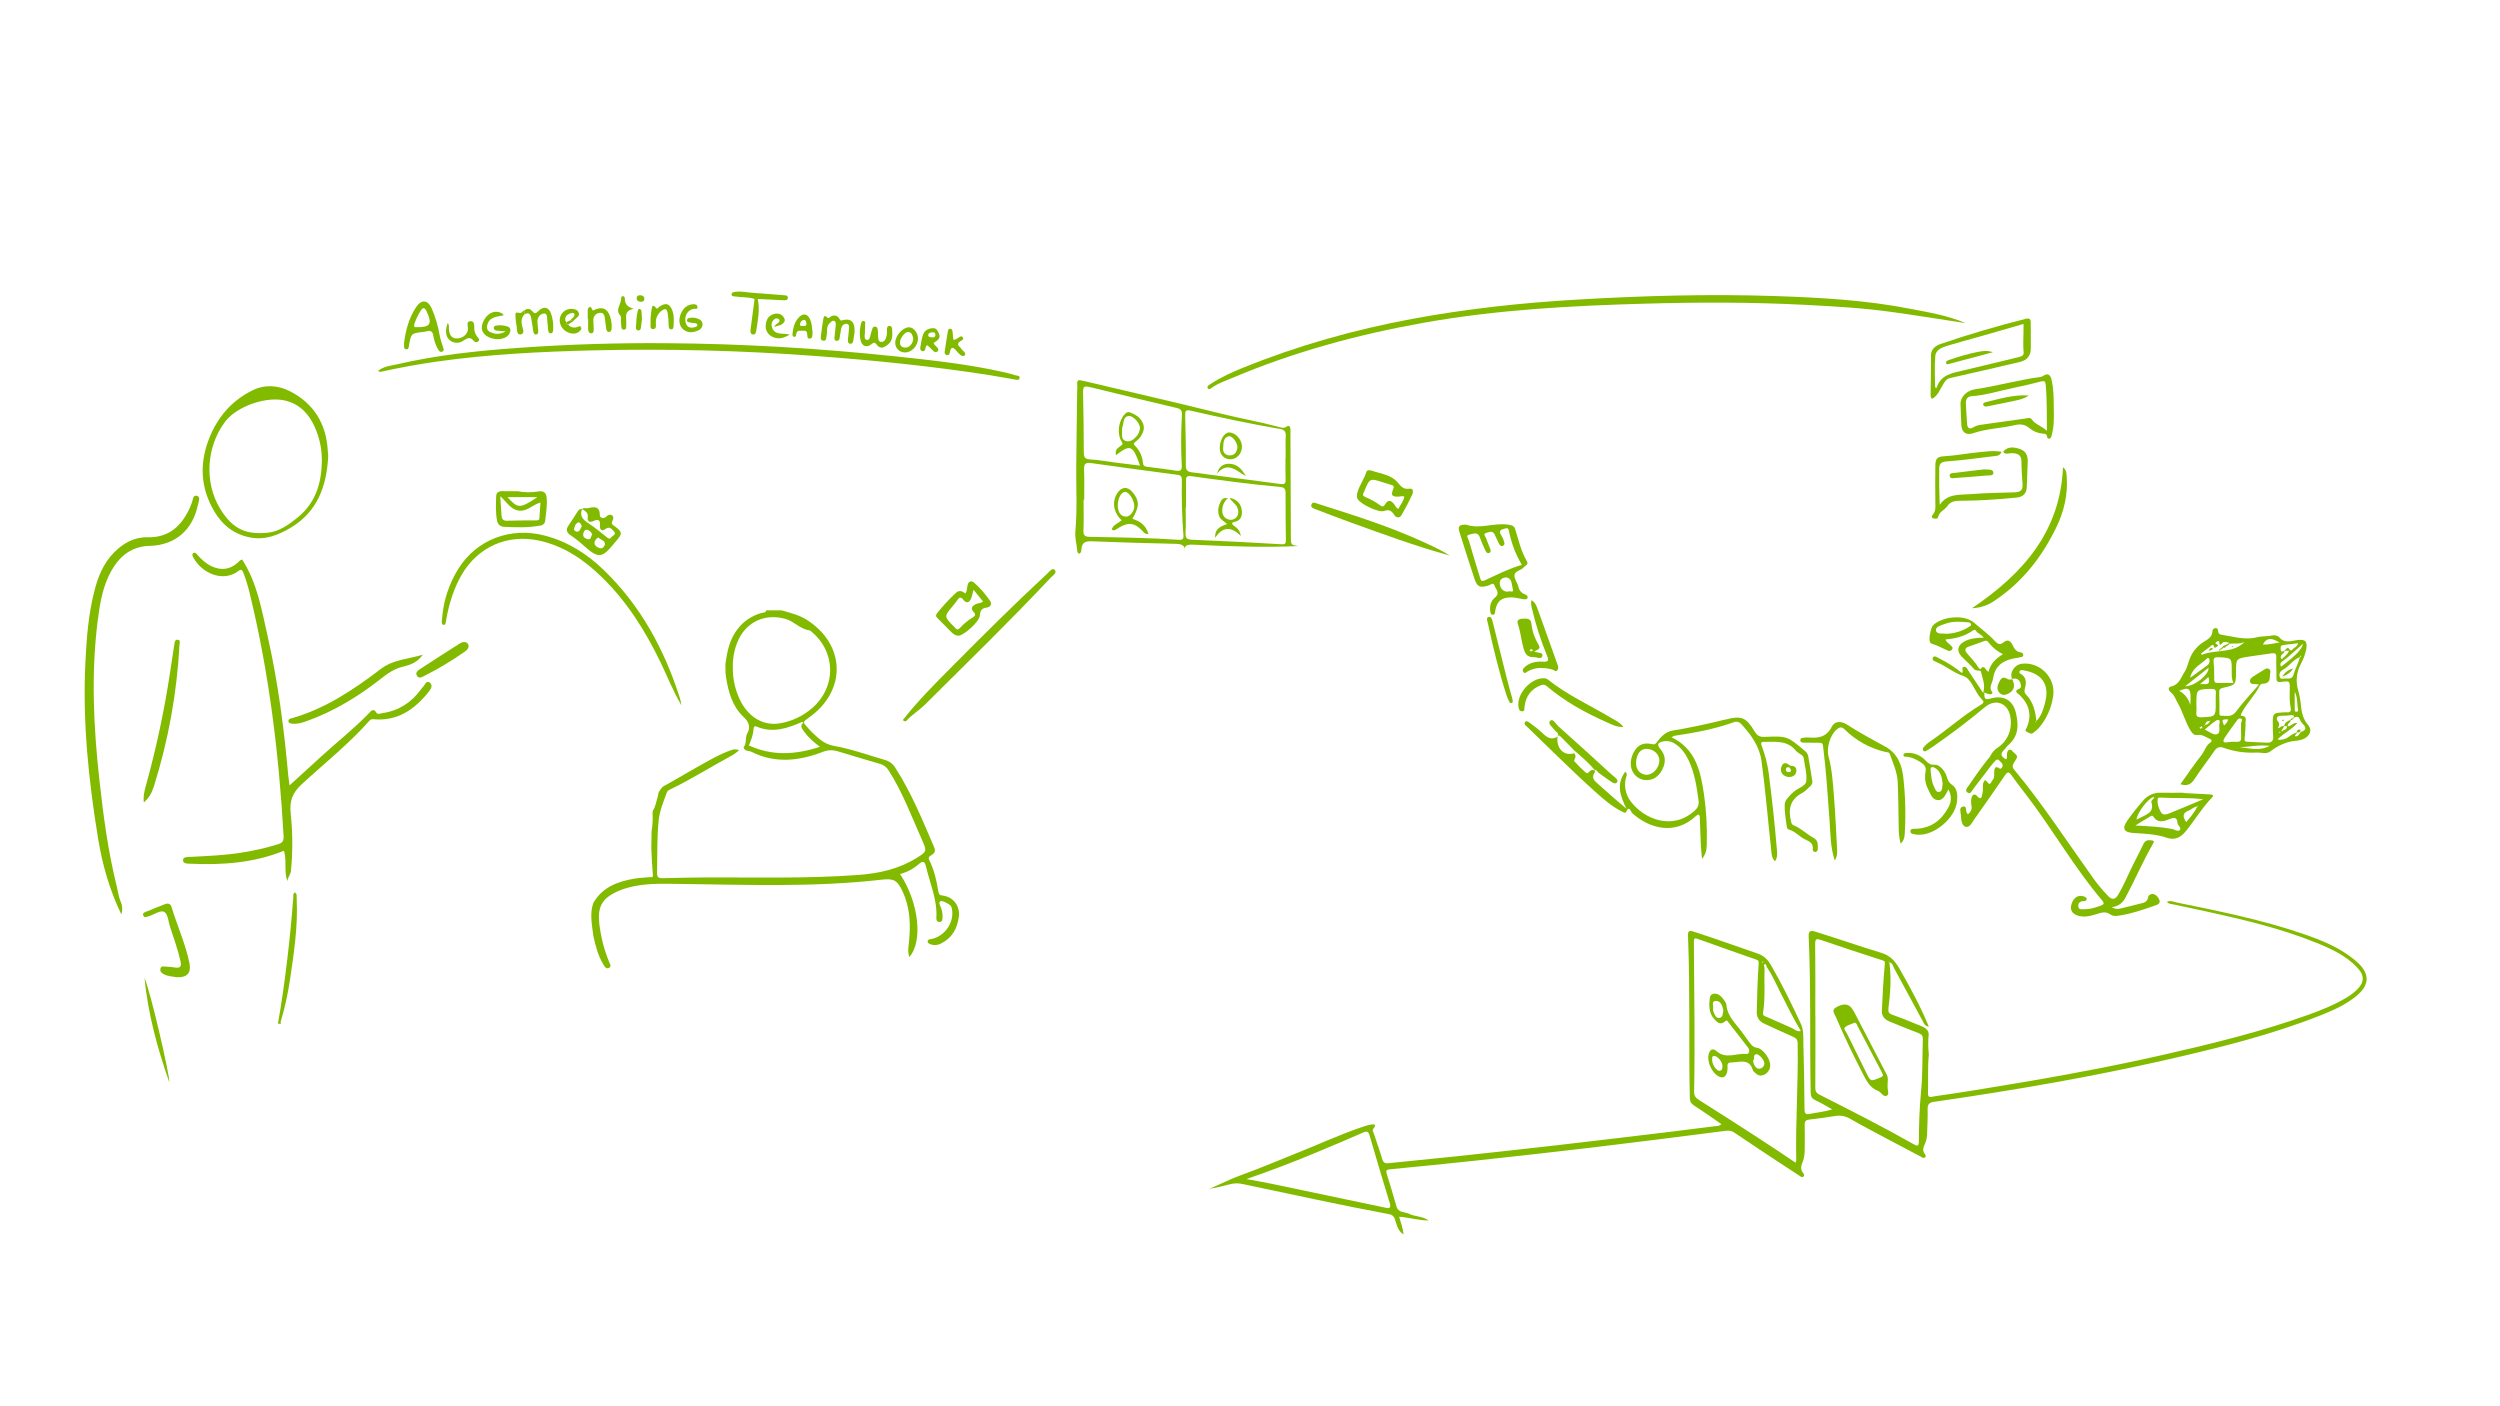 <svg enable-background="new 0 0 7680 4320" version="1.1" viewBox="0 0 7680 4320" xml:space="preserve" xmlns="http://www.w3.org/2000/svg">
<style type="text/css">
	.st0{fill:#82ba00;}
</style>
			<path class="st0" d="m2294.4 2255.6c12.4-21.7 7.4-36.7-11.4-54.5-33.2-31.4-45-74.5-52.3-118.8-0.6-5-1.3-10-1.9-15 0-9.1-0.2-18.3-0.3-27.5l2.3-15c5-33.7 14.4-65.9 35.8-93.3 18.1-23.3 43.2-40.1 71.6-48.1 5.7-1.7 13.7 0 16-8.4h47.1c26 7.8 52.6 13.7 76 28.4 120.8 75.7 124.5 218.4 7.8 301-19.6 13.9-19.6 13.9-3.9 30.7 3.9 4.3 7.6 9 11.8 13 20.3 18.8 37.5 37.9 69.4 43.4 53.1 9.2 104.4 28.3 156.6 43.2 13.3 3.7 24.7 12.5 31.7 24.4 49.4 76.9 83.6 161.1 119.4 244.6 5.4 12.5-1 18.5-9.7 23.9-6.4 3.9-9.6 6.8-5.5 15.1 15 30.1 22.4 62.8 27.7 95.7 1.2 7.8 2.6 11.6 12.5 12.7 33.2 3.6 54.6 31.8 50.5 64.8-4.5 35.8-20.1 64.7-53.4 81.8-10.9 6.4-24.3 7.2-35.9 2.2-3.6-1.7-7.1-3.9-6.6-8.7s4.8-5.3 8.7-6c45.6-7.3 77.3-56.4 64.3-99.5-1.9-6.4-27.7-20.2-33-17.3-6.3 3.5-3.7 9.1-1.6 13.7 5.6 11.9 8.2 25 7.4 38.1-0.3 6.5-2 12.3-9.7 12.1-7.6-0.2-9.7-6.2-9.3-12.6 3.3-55.4-19.6-105.4-31.9-157.7-3.1-13.7-7.8-19.6-21.7-7.8-16.6 14.8-36.5 25.4-58 30.8 57.6 86.9 71.3 207 28.5 255-5.1-14.1-3.1-27.5-1.6-40.8 4.5-41.9 5.3-83.6-6-124.6-3.2-12-7.4-23.7-12.6-35-16.7-35.5-26.4-41.6-65.7-37.1-209.3 23.9-419.2 15.3-629 12.8-49.2-0.5-98.4-2-146.5 10.9-13.3 3.4-26.2 8-38.6 13.8-44.6 21.2-57.7 46.9-52.5 96 4.5 41 14.7 81.1 30.4 119.2 2.4 5.9 8.6 14.4-1.3 18.6-8.5 3.6-12.7-4.7-16.4-10.7-16.6-27.2-24.1-57.7-31-88.3-3.7-33.6-11.8-67.2 0-100.7 27.5-48.3 73.5-65.5 124.1-74.5 17.8-3.2 36.1-3.5 54.3-5.2 2.6 0.3 4.8 0 4.7-3.4-0.6-10.4-1.3-20.8-2-31.4l-0.8-8.6-2.1-46.2 0.9-51c3-18.1 4-36.6 3-54.9l0.5-7.8c9.2-13.6 10.9-29.9 15.7-45 2.5-7.8-0.4-6 3.5-13.8 3.3-5.7 7.2-10.9 11.8-15.7 55.9-30.6 90.7-52.8 146.7-83.1 23.5-12.7 47.1-24.8 73.1-31.9 3.9 2.4 10-1.1 13.9 3.9-6 5.1-12.4 9.8-19 14-63.8 34.3-125.2 73.2-190.5 104.9-4.8 2.3-9.7 4.3-11.8 9.8-10.2 28.2-22.1 56-25.2 86.3-5.3 50.8-3.7 101.8-4.8 152.7-0.5 24.1 0.7 25 25 24.5 39.9-0.9 79.7-2.1 119.5-2.2 157.4-0.5 314.9 3.9 472.1-7.5 64.1-4.6 125.2-18 180.5-52.3 32-19.9 32.1-20.8 16.8-55.2-32-72.2-59.8-146.4-102.4-213.5-6-10.1-15.8-17.5-27.2-20.5-43.2-12.4-86.3-25.5-129.5-38.6-15.5-4.8-32.2-4-47.1 2.4-72.5 27.5-145.7 35.8-218.1-0.9-8.1-3.9-21-0.5-23.8-13.7 9.4-12 4.8-27.3 10-40.1zm169.5-37.8c-44.9 19.6-90.2 35.3-139.3 14.4-6.5-2.7-9.3 0.4-9.7 7.3-1.2 18.3-7.8 35.3-14.4 50.5 71.4 32.8 142.9 28.9 218.3 4.2-19.6-14.7-35.6-28.6-48.1-46.1-5.3-7.3-12.1-14.3-6.9-24.6 2.1-0.6 4.9-0.9 3.9-3.9 0.1-0.9-2.3-1.2-3.8-1.8zm-212.6-167.5c-0.5 29.3 4.9 58.3 15.7 85.5 23.9 62.2 73.5 95.7 128.5 86.3 37-6.1 71.5-22.4 99.7-47.1 76.1-66.2 72.7-176.6-7-238.3-29-3-47.7-27.5-74.8-35.3-64.1-18.4-123.7 9.9-148.3 71.9-9.8 24.4-14.6 50.7-13.8 77z"/>
			<path class="st0" d="m2005.1 2490.1-0.4 7.8"/>
			<path class="st0" d="m5923.4 3168.7c0.5 2.6 1.1 5.3 1.6 7.8-2.1 20.9-2 41.9 0.4 62.8-3.9 39.7-1.6 79.6-2.7 119.4-0.4 16.9 12.4 10.2 19.6 9.2 42.6-5.9 85.3-12.6 127.8-19.4 194.7-31.4 388.9-65.5 581.2-109.4 148.4-33.9 296.2-70.2 439.8-121.6 39.2-14.1 78.2-29.7 114.4-51 12-6.8 23.1-14.9 33.2-24.2 25.4-24.3 26.2-45.4 1.8-71-34.3-35.9-78.5-56.4-123.2-74.5-110.6-45-226.4-71.9-342.6-97.5-33.1-7.3-66.3-13.9-99.4-21.2-6-1.3-13.2-0.7-18.4-7.5 10.9-5.7 21 0 30.4 2 130.6 26.7 261.4 52.9 387.8 96.3 58.9 20.2 116.4 43.2 164.3 85.1 41.2 36.1 41.6 71.4-1.1 106.2-31.8 25.9-68.9 42.7-106.5 57.8-153 60.9-312.2 100.1-472.1 136.7-237.6 54.3-477.7 95.4-718.8 130.2-14.5 2.1-19.6 7.8-19.2 22.7 0.7 24.2-0.9 48.4-1.5 72.5 0.3 12.4-2.4 24.8-7.8 36-3.9 7.8-6.6 17.2-1.2 26.1 2.7 4.4 7.8 9.3 2 13.6-4.8 3.7-9.9-1.3-14.3-3.6-31.4-16.3-62.6-32.8-93.7-49.4-40.9-21.9-82.1-43.4-122.4-66.3-13.5-8-29.4-10.9-44.9-8.2-26.4 4.1-52.9 8.2-79.5 11-11 1.1-14.6 5.2-14.4 15.7 0.5 22.9 0.3 45.8 0.2 68.7 0 16.3-0.3 32.2-7.3 47.9-3.9 9.4-6.7 21.3 2 31.4 2.7 3.2 5.6 8.4 0.6 12-3.7 2.7-7.5-0.5-10.7-2.6-24.7-16-49.4-32-73.9-48.3-41.9-27.8-83.9-55.6-125.6-83.8-7.9-5.7-17.8-8.1-27.5-6.5-134.1 17.1-268.2 34.4-402.4 50.4-121.3 14.5-242.7 27.8-364.1 41-88.3 9.6-176.6 18.3-265.1 26.9-10.6 1-13.5 3.4-10.1 14.1 10.4 33 20.4 66.2 29.7 99.5 5.7 20.7 25.5 16.6 38.8 23.1 18.2 9 40.5 6.7 60.5 20.5-31.9 0-60.4-9.5-90.9-11.5 5.2 18.8 11.8 35.3 13.6 54.4-18.5-11.3-20.7-29.9-26.4-46.2-2.3-8.9-10-15.4-19.1-16.3-150.3-27.9-299.4-61.2-449-92.4-13.4-3.1-27.3-2.7-40.5 1.1-20.4 5.7-41.2 10.3-62.1 13.9 32.8-13.7 64.3-30.3 98.1-42.4 59.6-21.5 117.7-46.5 176.8-70 64.9-25.9 128.5-55.4 194.8-77.7 8.6-3.2 17.4-5.7 26.4-7.4 9.1-1.4 20.2-2 8.5 12.2-4.9 5.9 0 11.2 1.6 16.5 8.3 25.5 17.6 50.7 25.1 76.4 3.2 11.1 8.3 14.6 19.3 13.4 70.2-7.3 140.4-13.9 210.6-21.3 101.3-10.8 202.6-22 303.9-33.5 114.8-13.2 229.6-27 344.4-40.8 48-5.8 95.9-11.8 143.9-18 6.3-0.8 13.2 0.4 20-6.4-27.5-19-54.5-38.3-82.4-56.1-10-6.4-14.3-12.8-14.6-24.8-3.5-163.4 1.2-326.9-5.3-490.5-1-24.3 0.6-25.3 23.8-17.8 63.4 20.6 126.1 43.2 189.2 64.9 21.9 7.5 32.8 20.4 42.8 37.7 33.4 57.8 62.5 117.7 90.6 178.2 9.3 20 7.4 40.8 7.8 61.3 2 66.7 2.9 133.4 3.5 200.1 0 13.2 1.9 18.7 17.3 15.4 21.6-4.5 43.9-6.1 67.8-13.7-17.1-9.5-33.8-20-51.6-28.1-11.5-5.2-14.4-11.8-14.6-24.1-3.1-159.5 1.1-319.1-6.1-478.5-0.7-15.3 3.6-20.3 19.1-15.7 68.1 21 135.4 44.7 203.5 65.3 30.6 9.3 44.6 28.3 58.1 51.9 32.4 56.7 63.4 114.3 88.4 174.7-13.1-0.6-16.2-12.2-20.9-20.7-28.8-52.4-56.7-105.3-85.4-157.7-3.9-6.8-4.4-16.8-14.8-18.5 0-2.8-0.9-3.2-3.1-1.6l2.9 1.7c6.8 46.9 2.9 93.7-2.7 140.2-1.3 11.1 0.5 16.3 11.4 20.2 25.2 8.9 50.1 18.6 74.5 29.1 13.4 5.6 28.2 8.8 36.1 22.5zm-496.2-198.2c-0.5-3.9-2.4-9.5-5.3-8.6-5.7 1.6-1.6 6.9-1.2 10.7-1.7 46.1 2.9 92.6-4.6 138.5-1.5 9.5 5.6 10.4 11.3 12.9 26.2 11.8 52.4 23.5 78.5 34.7 7.8 3.4 13.9 12.1 26.1 8.4-23-38.7-42.5-78.5-62.4-117.7-13.3-26.7-25.1-54.3-42.4-78.9zm89 601.4c0.8-2.1 1.4-4.4 1.8-6.6-2.4-120.1 6.6-240.2 4.4-360.3 0-11.1-4.3-15.7-14-20-30-12.9-59.4-27.1-89.1-40.6-14.7-6.7-22.9-18.8-22.6-33.9 0.9-49.6 2.6-99.2 5.8-148.7 0.6-9.4 0-11.5-8.6-14.4-56.8-19.6-113.4-39.8-169.9-60-20.8-7.5-20.5-7.8-20.4 14.4 0.7 150.2 3.9 300.5 0.7 450.7-0.3 13.1 3.9 19.6 14.6 26.4 60.2 37.9 120.1 76.2 179.7 115 39.4 25.3 78 51.5 117.6 78zm60.2-451.8h0.5c0 73.8 0.3 147.7-0.3 221.6 0 10.8 3.3 16.3 12.8 21.1 97.4 49.2 194.7 98.6 289.6 152.4 11.2 6.3 15.4 6.6 15.7-8.4 0.4-51.4 1.7-102.6 6.8-154 5.3-53.2 3.5-107 5.4-160.6 0.4-10.4-3.4-14.7-12.8-18.3-30-11.3-59.4-23.8-89.2-35.7-14.9-5.9-24.5-16.7-23.9-32.5 2-47.6 4.8-95.3 9-142.7 0.8-8.6 0.6-10.4-7.3-12.9-62.8-20.3-125.6-40.8-187.9-62.2-13.9-4.7-18.8-5.1-18.6 12.6 1 73.2 0.4 146.4 0.4 219.6h-0.2zm-1747.2 502c30.2 5.7 55.2 9.9 80.2 15.1 114.4 23.9 228.7 47.9 343.1 72.1 11.8 2.5 22.8 5.9 16.6-14.2-21.1-68.7-41.6-137.5-61.6-206.5-3.6-12.6-7.8-14.8-20-9.4-45.4 20.1-91.3 39.2-137.1 58.4-71.1 30-142.9 57.4-221.2 84.5zm1588-667c-1-0.3-2.2-1.1-3-0.9-1.8 0.6-1.6 1.7 0 2.5 0.5 0.2 1.5 0.8 1.6 0.7 0.6-0.8 1.1-1.6 1.5-2.5v0.2z"/>
			<path class="st0" d="m6045.9 2501.3c8.9-7.5 12.8-15.9 10.2-27.8-1.5-7.7-1.3-15.7 0.6-23.3 1.9-8.7 9.7-12.8 15.9-5.7 16.9 19.2 15.7-3.5 17.6-8.5 2.8-8.2 0.5-18.1 1.6-27.2 0.8-6.2 5.6-16.8 11.4-8.4 11.5 16.8 13.3 1.3 17.7-3.5 7.4-7.8 4.4-18.6 5.5-28.2 0.7-6.5 2-15.3 11.1-10.7 6 3.1 9 6.4 13.1-1.2 5.3-10-3.6-13.9-7.8-19.6-3.9-5.1-8.8-5.1-13.2-0.2s-9.6 10.7-14 16.4c-17.5 22.8-34.6 45.9-52.5 68.5-4.8 6-9 18.9-18.1 13.4-11.3-6.9-1-16.2 3.9-23.2 19.3-28.7 39.2-56.9 61.2-84 3.9-4.7 0.8 0.9 4.7-6.9 2.1-4.2 4.8-8.2 7.8-11.8 2.4-2.8 5-5.5 7.8-7.8 3.5-3.2-0.8 0 3.9-3 33.7-21 49.6-59.9 40.6-100.8-8.6-39.2-45.7-51.7-76.6-25.9-52.3 43.5-106.4 84.5-162.4 123.2-4.8 3.4-9.8 6.6-14.9 9.5-3.9 2.1-8.4 6-12.3 1.5-4.6-5.3 0-9.8 3.5-13.5 4.3-4.9 9.2-9.3 14.5-13.1 54.3-36.4 102.6-81.2 158.9-114.7 7.8-4.7 10.9-8.9 3-16-0.9-0.9-1.7-2-2.6-2.9-20.7-21.7-28.5-60.5-54.1-69-29.5-9.7-51.5-29-78.5-41-6.8-3-20.4-7-15.7-15.7s15.1 0.5 22.2 3.9c23.9 11.8 46.3 26.3 67 43.2 6.9-5.6-3.7-16.9 6.4-18.6 7.8-1.3 11 7.8 14.9 13.8 14 20.7 27.7 41.6 44.1 66.3 7.8-26.8-2.8-46.1-6.9-65.6-1.2-6-14.5 0-21.1-7.8-11.8-14-26-25.8-38.6-39-14.9-15.7-12.6-32.8 6.1-44.1s39.2-12.9 62-13.2c-6.4-10.5-18.4-12.2-23.5-21.3-2.6-4.6-6.5-3.1-10-0.6-24.6 17.4-52.8 24.6-83.7 27.1 3.1 9.7 11.1 12.6 15.9 18.2 3.1 3.7 8.8 6.4 3.9 13-4.1 5.7-9 4.8-13.9 2.7-16.1-7.1-31.4-16.1-48.6-20.8-2.3-1.1-4.2-3-5.2-5.4-4.4-8.9 2.6-44.3 9.8-51.3 28.6-27.5 96.5-33.8 125.9-7.8 21 18.8 44.3 35 63.4 55.9 8.6 9.4 15.7 14 27.5 4.2 10.9-9.1 20.4-5.7 26.6 7.3 5.4 11.3 11.3 22.3 26 23.9 4.2 0.1 7.6 3.6 7.6 7.8 0 6.1-5.5 6.5-9.9 7.3-7.8 1.5-15.7 2.5-23.1 4.2-33.5 7.1-55.2 26.6-59.9 61.3-1.8 13.3-14.2 25.9-2.9 41 3.9 5.3-3.4 7.8-7.8 7-5.6-1.3-11-3.1-16.2-5.5 0 21.6 2.2 23.3 22.2 17.9 37-10 65.4 5.8 74.5 43.2s9.7 72.5-22.8 100.5c-4.9 4.2-8.3 10.2-13 14.6-14.4 13.4-7.6 21.7 5.9 29.3 4.7-4.9 2.4-10.4 2.9-15.2s0.7-10.9 6-13.7c6.2-3.3 8.5 2.2 12.5 5.6 15.7 13.5 16.4 13.4 3.5 32.8-5.3 8.1-6.6 14 0.4 22.4 86.1 103.8 159.6 216.9 237.8 326.4 15.2 22 32.3 42.8 51 62 11.8 11.8 21.1 10.6 29.8-3.6 18.7-30.8 31.8-64.4 48-96.5 10-19.9 20.6-39.4 29.9-59.6 5.1-10.9 12.4-13.3 23.5-12.1 7.8 0.9 11.3 2.1 6.5 10.3-30.9 53.2-54.9 109.9-83.9 164.1-8.4 15.7-19.9 28.5-43.2 31 12.2 7.5 21.1 5.7 29.8 3.6 18.4-4.3 36.8-9 55.2-13.7 11.8-3 24.1-3.9 26.8-20.5 1.2-7 11.3-11.8 17.5-9.3 9.1 3.5 15.9 11.4 17.9 21 1.2 7.8-5.6 11.1-12.1 13.3-35.8 12.3-71.4 25.3-109.2 31.1-9.9 1.5-21.5 3.3-28.8-2.2-16.7-12.6-31.7-5.5-47.6-0.6-19 5.8-38.3 9.7-57.6 1.9-16.2-6.5-20.9-19.6-14.4-37 6.7-18.1 20.7-25.9 36.6-20.5 4.4 1.5 9.5 3.1 8.9 8.7-0.4 4.6-5.1 5.7-9.1 5.8-11.3 0-18.1 5.9-16.4 16.9 1.6 11 12.2 7.8 19.3 7.8 17.3 0.4 33.4-5.2 49.5-10.8 8.4-2.9 12.3-6.7 4.9-15.3-87.1-102.3-153-220-234.7-326.1-15.2-19.6-30.4-39.2-44.7-59.6-7.6-10.8-12.1-10.5-19.6 0.3-31.4 45.9-63.1 91.5-95.3 136.8-6.9 9.8-13.9 26-27 21.2-9.5-3.5-12.9-19.8-13-32 0-10.3-7.5-26.6 5.5-29.7 15.7-3.7 5.5 17.6 16.3 23.5zm107.3-491.6c-16.9-8.1-31.7-20-43.2-34.8-3.9-5-7-8.5-14.4-5.6-15.7 6.2-31.9 11.3-47.8 17.1-11.4 4.2-13.3 10.9-5.1 20.6 12.2 14.4 25.7 27.7 35.3 44.1 1.6 1.9 3.5 3.5 5.5 4.8 13.2-17.4 15.7 4.6 25.2 7.8 6.1-24.2 21.6-40.3 44.3-54h0.2zm-173.2-62.7c24.2-0.9 47.8-8.2 68.3-21.1 3.1-2 7.8-3.7 6.8-8.4s-5.4-5.3-9.1-5.6c-24.1-2.3-48.3-4.2-71.4 4.8-11.2 4.3-29.5 7.8-27.2 20.4s20.7 8.1 32.5 9.8h0.1z"/>
			<path class="st0" d="m6698.2 2409.1c22.4-31.4 42.9-61.6 65.3-90.2 9.7-12.3 12.9-28.9 27-38.1 2.9-1.4 4.1-4.8 2.7-7.6-0.8-1.6-2.2-2.7-3.9-3.1-12-4.9-23.9-14.2-36.5-12.4s-17.1-3.6-22.8-12.5c-17.2-27-24.1-58.6-40.3-86-6.6-11-9.6-23.9-20.8-32.2-7.2-5.4-10.4-15.7 0.6-18 25.3-5.8 30.6-28.2 41.9-45.6 8.9-13.8 10.8-30.5 17.8-45.4 8.7-19 22.8-35.1 40.5-46.1 12.2-7.8 26.2-14.5 26.8-32.6 0.1-5.6 4.8-10 10.4-9.9 5.8 0.3 6.8 5.3 7.3 10-0.1 5.5 4.2 10.1 9.7 10.4 36.4 5.2 71.8 17.7 109.9 7.8 15.1-3.9 31.9-1.9 47.8-5.6 6.1-1.4 16.3 0.9 20 5.5 16.3 19.8 36.1 11.5 55.2 8.9 25.4-3.5 32.5 3.9 27.8 28.9-3.2 15.4-8.6 30.2-16.2 43.9-13.6 25-16.6 54.3-8.4 81.6 4.2 15.1 7 30.5 8.4 46.1 2.2 22.6 7 43 22.6 61 12 13.9 6 31.1-11.1 40.6-8.8 4.3-18.5 6.8-28.3 7.3-29.2 3-54.3 15-77.5 32.8-11.8 9-27.5 2.7-41.2 3.3-34.6 2-69.3-3-102-14.6-12.3-4.6-20.6-1.6-28.2 9.5-19.9 29.1-41.9 56.8-60.9 86.3-10.7 16.3-22.2 22.8-43.6 16zm75.3-182c7-0.6 13.1-5.2 15.7-11.8 1.2-0.3 3.9 0.4 1.3-2.2-0.3 0.8-0.6 1.6-1 2.5-9.9-2.5-13.3 3.9-16 11.5l-3.2 0.7c0.5 0.7 0.9 1.4 1.4 2.1l1.8-2.8zm240.6 16.6c5.4-1.7 11.3-4.2 11.5-10.2 0.1-5.9-5.6-1.4-8.5-2.4 0.9-12.3 10.8-15.7 19.6-19.9 2.4 8.6-11.3 10.3-8.8 19.9 11 1 16.5-13.1 29.4-9.5-18.3 19.9-41.9 31.4-60.4 49.2 5.5 3.9 9.1 1.2 12.8 1.1 18.7-0.6 29.1-18.9 46.7-21.4 0 4.6-7.2 5.5-5.8 11.3 7.8 1.4 11.5-3.9 14.6-9.7l3.9-3.9c13.4-4.6 18-11.2 6.2-23.1-4.6-4.5-8.2-9.8-10.6-15.7-3.9-9.6-9.8-8.1-16.8-5.3-0.6-5.3-3.1-7.8-8.8-7.3-10.3 1.5-20.7 2.2-31.1 2.1-15.7-0.9-15.7 11.1-10.6 16.8 7.2 7.8 3.6 13.9 0.5 21.1 8.2-0.5 11.3-10 19-5.6l-6.1 10.2c-0.8 1.3-2.7 3.5-2.4 3.9 2.7 2.1 4.3 0.3 5.7-1.6zm3.9-244.4c1.2 9.9-18.7 11.8-8.7 26 7.8-8.4 18.2-13.6 22.5-26.5l-14.1 0.9c3.9-4.5 10.2-13.5 13.7-7.4 6.7 11.8 10.7 2.7 14.2 0 5.2-4.2 12.5-7.2 14-16.3l-38.8 4.6c-1.9 0.2-3.9 0.7-5.7 0.9-10.9 0.9-9.5 8.7-8.5 15.7 1.7 9.7 7.5 1.4 11.4 2.1zm-286 80.2c16.2-11.8 32.4-23.6 48.7-35.3 5.5-3.8 8.3-10.5 6.9-17.1-0.7-4.4-3.7-8.1-7.8-4.2-17.8 17.1-42.5 27.8-50.4 54.1l-1.5 4.4 4.1-1.9zm333.1-60.7c-20.6 7.4-31.7 27.5-50.3 37.6-7.8 4.2-14.2 10.6-11.8 21.7 1.2 6.1 4.4 7.8 9.2 6.9 11.3-2.4 28.1 4.3 32.5-9.9 5.9-19.2 15.3-36.9 20.8-56.1 1.8-0.2 3.1-1.8 2.9-3.6 0-0.2-0.1-0.5-0.2-0.7 0-0.4-1.1-0.6-1.6-0.9-0.5 1.7-1 3.4-1.5 5zm-215.1-41.3-2.4-2.2c-4.3-3.9-10-1.9-14.5-3.3-5.4-1.8-15.3 22.1-15.9-2.6-2.4 0.5-5.3 0.3-6.9 1.6-2.2 1.9-7.8 5-1.1 7.8 5.6 2.4 5.5 4.8 1.4 7.8-2.8 2.1-7.8 5.8-9.2 0-1.8-8.2-5-5.6-8.9-2.7-10.2 7.8-20.4 15.7-30.6 23.5l1.6 4.5c42.6-18 94.2-2.6 131.9-39.7-14.9 6.7-30.4 3.8-45.4 5.3zm89.7 125.5c-4.8-0.7-7.1-1.3-9.5-1.4-7-0.3-16 1.5-18-7.5-1.7-7.7 4.7-12.9 11.1-16.9 8.3-5.2 16.5-10.6 25-15.4 7.1-3.9 14.9-12.3 22.9-6.2 6.7 5.1 1.5 14.7 1.7 22.3 0.4 13-4.3 21-18.2 22.2-4.4 0.4-10 0.7-12.2 5.3-15.1 31.2-41.2 54.9-56.7 86-1.4 2.7-3.9 7.3 0.6 7.6 18.1 1.1 11.4 14.8 11.8 23.5 0.5 14.3-1.7 28.6-2.4 43-0.3 5.4-2.8 12.6 6.7 13.1 21.5 1.1 43.2 2.8 64.5 2.9 11.5 0 17.5-6.7 16.2-19.3-1.1-11-0.9-22.1-1.1-33.2-0.7-39.2-0.6-39.2 39.2-40.8 1.3-0.1 2.6-0.1 3.9 0 10.8 1 13.8-3.6 11.8-14-3.9-18-3.2-36.4-2.8-54.7 0.6-27.5 0.4-28.4-25.9-24.6-13.6 2-15.3-2.6-15-14.3 0.5-20.2-1.5-40.5-0.5-60.6 0.6-12.6-3.9-14.5-14.6-12.9-23.2 3.6-46.6 6.3-69.8 10-39.2 6.2-39.2 6.4-39.2 45.8-0.4 40.6-0.3 41.2-39.2 49.8-9.8 2.2-12.9 5.2-12.5 15.1 0.9 20.2 0.5 40.5 0.7 60.7 0 4.5-1.2 10.2 5.6 10.2 15.7 0 31.4 5.2 44.5-11.5 21.1-28.6 45.8-54.8 71.4-84.2zm-192.4 59.8c0.5 8.4 0.5 16.9 0 25.3-1.3 11.8 2.6 15.7 15 15.4 44.4-1.7 44.4-1.3 44.5-45.8 0-9.1-0.5-18.3 0.3-27.5 1.1-11.3-3.3-14.2-14.4-13.9-45.3 1.5-45.3 1.1-45.4 46.5zm113.8-64.7c-6.4-14.2-5.2-26-5.2-37.6 0-39.9 0-39.6-40.3-41.4-11.5-0.5-16.6 1.5-15.3 14.6 1.6 17.5 2.2 35.1 1.7 52.7 0 9.9 3.7 12.2 12.6 11.8 14.2-0.6 28.6-0.2 46.5-0.1zm23.5 122.5c1.2-4.2 5.9-9.5 0.4-12.5-4.2-2.2-9.4-0.6-11.8 3.6-13.4 18.4-27.2 36.7-39.6 55.8-3.9 6.4-6.9 15.7 8.4 12.8 9.7-1.6 19.5-2.1 29.2-1.4 10 0.4 14.1-3 13.7-13.3-0.7-15.1-0.3-30.1-0.3-45zm-111.6 20.6c12.8 5.8 25.3 16.8 35.3 14.8 16-3.4 6.8-22 10-33.7s-4.4-13-11.8-7.8c-11.7 7.7-22.1 17.3-33.5 26.7zm-60.1-133.1c29.2 0.5 73.9-36.1 71.7-56.6l-71.7 56.6zm361.8-130.6c-23.5 20.4-42.5 39.9-65 55.6-5.1 3.6-5.6 9.4-2.4 15.2 45.7-34.9 65.3-54.4 67.4-70.8zm-346.1 188.9c3.4-52.5-1.4-57.7-34.1-44.1 17.1 9.1 29.6 25.1 34.1 44.1zm151.9 129.5c29.6 1.7 59.9 13 91.9-4.7-33.1-3.7-62.4 2.8-92 4.6l0.1 0.1zm122.5-321.8c-26.6-16.6-39.9-14.5-51.6 5.7 16.5 1.6 31.8-3.6 51.5-5.7h0.1zm46.4 150.5v53.2c0 3.9-0.6 8.6 4.7 8.8 5.4 0.3 6.5-3.9 5.5-8-4-16.1 0.2-33.5-10.4-54h0.2zm-265.2-44.7-26.2 22.3c11.2-3.6 36.2 8.9 26.1-22.4l0.1 0.1zm60.5 129.8c-19.6 0-20.4 1.3-12.4 19.1 5.3-5.6 11.7-10.5 12.3-19.1h0.1zm-83.3 29.3 4.8-5.3c-1.3-0.8-3-2.6-3.9-2.2-2 1.2-3.9 2.7-5.6 4.4l4.7 3.1zm244.4 10.1c-0.9-0.5-2.1-1.5-2.4-1.3-0.8 0.7-1.4 1.6-1.6 2.7 0 0.4 1.4 1 2.1 1.5l1.9-2.9z"/>
			<path class="st0" d="m3988.7 1677.5c-104.4 4.9-213.1 0.9-321.7-4.2-17.6-0.9-30.3 0.5-27.1 19.2 1.2-15.4-7.8-21.3-26.3-21.8-86.3-1.8-172.5-4.4-258.7-7.8-19.3-0.8-31.4 2.6-32.8 24.2-0.3 4.7-0.5 10.7-6.3 13.7-6.9-1.5-6.3-7.5-6.8-12.2-2-19.1-7.4-36.3-5.4-57.7 6-64.8 2-130.5 2.6-195.9 0.6-78.5 1.9-157.3 2.9-236 0-3.3 0.5-6.6 0.4-9.8-1.2-24.1-1.3-23.8 23.9-17.9 139.8 33.2 279.8 65.1 419.2 99.8 56.9 14.2 114.8 24.1 171.4 39.2 9.5 2.5 19 7.3 29.6-0.4 6.3-4.6 10.6 1.6 10.7 8.6 0.2 8.5-0.2 16.9 0 25.4 0.4 100.4 0.8 200.9 1.2 301.4-0.3 28.8-0.3 28.8 23.2 32.2zm-658-142.5h-1.9c0 31.4 0.8 62.8-0.4 94.2-0.5 15.1 3.2 19.6 19.1 20 91.4 1.8 182.8 2.8 274 9.1 11.8 0.8 14.9-3 14-14.1-4.6-56.7-5.7-113.5-4.9-170.3 0-9.5-2.7-13.9-12.8-15.2-88.7-11.8-177.3-23.5-265.9-36.1-18.4-2.7-22.3 3.5-21.7 20.5 1.2 30.5 0.5 61.2 0.5 91.9zm97.3-136.2c-1.5-15-0.5-18.5 15-29.3 6.5-4.5 6.9-6 2.6-12.9-14.9-23.8-9.7-63.7 9.3-83.8 4.3-4.5 8.4-8.6 15-6.3 17.9 6.2 33.6 15.7 41.1 33.7 7.1 17 0 32-10.4 45.4-3.8 4.5-8.1 8.4-12.8 11.8-5.3 3.9-6.7 6.5-1.1 11.8 14.1 13.9 22.7 32.5 24.3 52.2 0.8 8.1 3.6 11.4 11.5 12.4 30.4 3.9 60.9 7.6 91.2 12.2 12.9 2 17.5-1.8 16.7-15.2-2.7-52.2-2.5-104.5 0.5-156.7 0.7-12.9-3.6-17.9-16.4-20.9-84.5-19.6-168.7-40.3-253.2-60.9-35.5-8.7-34.8-9-33.9 27.5 1.3 56.2 2 112.4 2 168.7 0 14.9 2.5 22.1 19.6 22.9 26 1.3 51.8 6.4 77.6 9.7 24.7 3.2 49.4 6.1 75.5 9.3-21.7-63.4-29.6-66.5-74.4-31.6h0.3zm215.4 159.7h-1c0 26.1 1.1 52.3-0.4 78.5-1 16.6 4.5 20.4 20.5 21.1 91.4 3.7 182.7 8.3 274 13.9 13.1 0.8 13.9-4.2 13.7-14.2-0.6-47.7-1.2-95.4-0.9-143.1 0-12.2-3.5-17.6-16.1-18.7-91.7-8.3-182.9-20.7-274-33.2-15.1-2.1-16.1 3.9-15.7 15.7 0.2 26.6-0.2 53.4-0.2 80.2l0.1-0.2zm305.7-153h0.4c0-22.2-0.7-44.4 0.3-66.7 0.5-12.9-3.9-18.6-16.6-20.8-92.6-16-184.4-35.7-276.1-56.6-14.3-3.3-16.6 1.3-16.2 14.2 1.3 51.6 2.3 103.2 1.9 154.7 0 14.9 6 19.1 18.9 20.7 90.9 11.8 181.8 23.8 272.7 36 11 1.5 15.4-1.3 15-13.1-0.9-22.6-0.4-45.5-0.4-68.4h0.1zm-447-90.3c0.3-14.4-20.6-38.8-34.8-37.3-15.7 1.6-14.8 17.2-17.9 28.6-1.8 5.6-2.7 11.5-2.6 17.3 0.6 11.2-3 26.1 10.8 30.6s25.2-3.9 34.1-14.4c6.1-6.9 9.7-15.6 10.3-24.8h0.1z"/>
			<path class="st0" d="m4899.7 2372.2c-12.1 15.7-3.3 25.2 8.9 35.7 29 25 56.9 51.3 87.9 76.4-18.4-37.5-32.9-74.5-3.6-113.8 8.4 8.2 2.9 14.4 1.7 20-6.1 25.2-0.4 51.8 15.7 72.2 38.7 51.6 125.1 90.2 194.3 29 10.7-9.5 15.5-18.2 13.3-33.4-5.8-42.2-12-84.1-30.6-123-10-20.9-23.1-39.2-43.5-51.6-10-6.4-22.2-8.7-33.9-6.3-18.4 3.6-20.6 10.1-8.6 24.4 16.4 19.6 16.2 40.7 5.3 62.2-10.6 20.7-26.6 33.5-51.4 32.3-13.9-0.6-26.8-7.6-35.1-18.8-14.7-18.5-13.7-47.8 1.8-71.8 12.3-19 29.2-25.4 54.3-19.6 7.1 1.6 8.8 0 13.9-6.5 12-16 26.3-31.7 48.3-35.3 52.2-8.6 103.9-19.6 155.3-32.4 2.5-0.6 5.1-1 7.8-1.6 47.4-12.4 62.8-6.8 87.9 35.5 7.8 12.9 14.9 18.6 31.4 17.9 70.2-3 70.2-2.1 124.3 43.6 4.8 3.6 8.1 8.7 9.5 14.4 4.7 26.3 9.1 52.7 13 79.1 0.9 6.2-3.1 11.4-7.5 15.4-7.8 7.1-15 15.3-24 20-38 20-43.2 51.3-33.6 89 1.3 4.8 2.6 8.2 7.5 10.1 22.8 9 39.9 27 61 38.5 15.4 8.5 13.1 20.8 13.2 33.5 0 4.9-1.6 9.5-7.3 9.9-4.1 0.4-7.8-2.6-8.2-6.8-0.1-0.7 0-1.5 0.1-2.2 2.1-17.9-10.4-23.5-23.1-29.3-18.1-8.4-30.8-25.6-51-30.7-4.9-1.2-5.8-8.6-6.5-13.6-2.6-20.7-6.3-41.4-5.6-62.4 0.2-5.8 2.1-11.4 5.7-16 6.9-9.5 15-18.1 24.2-25.5 12.5-10.4 34.7-16.4 36.3-30.6 2.7-23.3-4.6-47.7-7.8-71.6-1.2-4.5-4.2-8.3-8.3-10.5-5.3-3.9-11.8-6.8-15.7-11.8-26.5-33-63.3-27-98.7-27.2-9.8 0-8.8 5.2-6.6 11.3 10.4 27.4 17.8 55.8 21.8 84.8 9.8 76.5 18.3 153 24.7 229.8 1.1 13.3 3.9 27.5-5.4 41-11.8-11.8-10.7-27-12.2-40.3-10-89.5-17-179.5-29.4-268.7-6-43.5-31.8-80.1-61.8-112.3-5.1-6.4-13.6-9.1-21.5-6.7-60.1 22.2-122.8 33.2-185.8 42.7-1.6 0.2-2.9 1.9-6.6 4.5 74.5 36.1 88.8 105.2 99.3 175.8 7.1 50.5 9.9 101.4 8.4 152.4-0.3 14.2-1.3 28.3-14.5 45.3-1.7-18.9-3.4-32.6-3.9-46.4-1.3-26.8-1.8-53.6-2.9-80.3-0.4-11.3-4.6-12.2-12.6-4.7-66.7 62.5-147.7 34.7-195.8-10-3-2.9-9-26-18.3-2-1.6 4.2-10.8-1.2-15.7-3.9-28.8-14.8-53-35.9-76.9-57.2-72.1-64.5-140.2-133.2-209.9-200.1-4.3-4.2-12.7-9.2-7.8-15.7s11.8 0.4 16.7 3.9c12.8 9 25.1 18.8 36.6 29.5 13.7 13.4 27.3 23 46.5 11.2-4.4 36.6 19.6 60.7 51 51 4.5 3.9 5.6 10.5 2.7 15.7-1.2 2.8-3.4 7.5-2.3 8.7 11 12.4 22.8 24.1 35.3 35.1 7.7 6.4 10.9-6.6 17.7-7.3l9.5-1.1-0.4-0.3 1.5 7.5zm159.1-71.8c-18.9-0.7-31.8 16.1-32.8 42.5-0.8 21 12.5 36.6 31.8 37.2 19.9 0.5 39.2-20.6 39.8-43.4 0.4-19.2-17-35.4-38.8-36.3z"/>
			<path class="st0" d="m6038.9 992.7c-79-12-152.3-23.9-225.8-34.1-89.4-12.4-179.5-17.6-269.5-22.2-162.7-8.3-325.7-8.2-488.3-3.6-228.7 6.4-457.1 18.5-682.7 58.9-202.2 36.1-399.1 89.6-588.3 169.9-19.6 8.3-39.7 14.9-57.5 26.8-5.1 3.4-12.1 10.5-16.4 4.5s4.4-10.5 9.7-14c31.1-20.5 65-35.6 99.3-49.5 167.7-68 341-116.6 518.8-149.7 168.7-31.4 338.5-49.6 509.6-59.5 201.8-11.7 403.6-17.5 605.5-10.7 139.2 4.7 278.3 12.3 415.2 39.2 55.7 10.7 112.5 19.8 170.4 44z"/>
			<path class="st0" d="m2093.6 2167c-26.2-43.8-43.4-89-64.4-132.4-47.1-97.1-103.8-187.7-181.9-263.2-54.3-52.5-115.5-94.2-190.9-110.6-97.6-21.2-188.8 19.2-238.6 105.7-23.8 41.3-37.5 86.1-46.2 132.5-0.7 3.9-1 7.8-1.9 11.8-0.9 3.9-1.4 8.7-6.1 8.8-6.4 0-6.7-6.1-6.4-10.2 1-15.6 2.9-31.2 5.7-46.6 7.9-41.2 23.3-80.5 45.5-116.1 56-89.1 159.8-128.8 264.6-101.5 70.3 18.3 129.8 55.7 181.1 105.3 114.1 110.1 187.3 245.1 234.8 395.1 2 6 2.7 12.4 4.7 21.4z"/>
			<path class="st0" d="m4504.1 1611.7c41.6 15.3 87.7-7.8 133.8 0.8 9.3 1.8 14.1 4.6 16.7 12.8 10.5 33.5 17.9 68.2 36.1 99 6 10.1-5.2 12.9-9.7 18.4-8.2 10.1-27.5 11.1-28.6 23.9-1.1 11.8 9.3 23.9 12.4 36.5 2 11 10.1 19.9 20.8 23 3.9 1.5 8.8 5 7.1 10.3s-7.3 5-11.8 4.4c-12.9-1.6-25.4-5.8-38.6-5.7-30.4 0.4-43.8 11.5-49 41.6-0.9 5.1 0 11.8-7.3 11.8s-7.4-6.5-8.1-11.8c-2.2-16 2.4-31 14.4-40.8 17.5-14.3 2-26.6-1.6-38-3.1-10-13.3-0.5-19.6 1.3-24.8 7.1-33.4 3.6-41.5-21-15.7-47.7-31-95.5-46.1-143.5-5.7-17.6-0.9-23.5 20.6-23zm171 123.5c-19.2-32.3-32.6-67.7-39.7-104.6-1.7-8.1-4.6-8.9-11.8-7-12.2 3.2-22 6.3-11.2 21.5 3.4 5.6 6 11.6 7.8 17.9 2 5.1 2.9 10.8-3.2 13.6s-9.9-2.1-12.3-6.7c-4.8-9.3-8.6-19-13.3-28.3-6.4-12.7-17.4-6.9-25.8-4.5-11.1 3.2-2.3 10.6-0.6 15.7 3.5 10.5 8.1 20.6 12.1 31 2.2 5.6 4.8 12.2-2.8 15-6.2 2.3-9.3-3.9-11.5-8.3-6.3-12.9-11.8-26.1-16.7-39.6-6.2-18.8-20.6-10.6-31.1-9-13.9 2-4.4 12.7-2.8 18.4 10.9 38.3 22.9 76.2 34.4 114.3 2.5 8.3 3.9 13.2 15.7 7.8 36.3-17 72.5-35.2 112.8-47.2zm-42.6 82.4c3.9-4.3 19 5.8 15-7.8-3.9-12.6-1.3-31.8-18.4-35.7-5-1.1-21.9 1.8-21.9 16.5-0.1 16 10.8 27.8 25.3 27z"/>
			<path class="st0" d="m5636.5 2643.6c-13.8-41.7-13.1-81.2-15.9-120-5.6-77.5-10.5-154.9-20.2-232-1.2-9.6-5.6-9.9-12.7-9.8-15 0-30.1 0-45.1-0.4-5 0-11.8 0-12-7s5.7-7.8 11.1-8.2c3.9-0.6 7.8-0.9 11.8-0.8 30.7 2.9 57 0.2 73.6-32.7 8.9-17.5 27.8-18.8 46.1-7.1 38.6 24.5 78.5 46.4 118.8 68.3 36.3 19.8 50.4 54.7 54.9 93.7 6.5 57.8 8 116.1 4.4 174.1-0.6 10-2 20.3-12.7 30-3.9-15.8-5.8-32.1-5.8-48.3-0.9-47.1-0.9-94.2-3.1-141-1.5-31.4-14.6-58.4-24.6-86.8-1.9-5.4-8.8-4.5-13.7-5.7-47.3-11.2-90.6-35.2-125-69.4-9.1-9.1-15.7-6.4-23.5 0-20.8 16.9-32.7 57.3-25.6 83.5 10.9 39.9 13.3 81.1 16.6 122.1 4.3 54 6.7 108.2 9.6 162.3 0.5 10.5 0.9 21.7-7 35.2z"/>
			<path class="st0" d="m6309.2 1252.1c0.4 27.5 1.6 54.9-5.7 81.8-1.4 5.3-1.6 13-8.8 13.8-6.1 0.7-5.4-6.3-7.1-10.2-2.4-5.5-7.3-4.9-11.8-5.3-15.2-1.2-29.6-7.1-41.2-16.8-14.7-12.8-29.4-13.2-46.8-9.1-41.9 9.6-85.4 10.5-126.6 24.6-22 7.5-35.1-3.6-36.1-26.7-0.9-20.9-1.8-41.8-2.4-62.8-0.7-22.2 19.1-41.8 45.4-45.7 67.2-9.9 132.8-28.7 200.1-37.7 3.2-0.5 6.3-1.7 8.9-3.5 14.9-10 21.9-2.1 25.2 11.8 6.8 28.2 6.4 57.1 6.9 85.8zm-21 71.4c-0.9-51 0.5-96.7-3.9-142.3-0.9-9.8-4.2-11.8-13.6-9.5-27.8 7.1-55.7 14-83.8 19.6-43.9 8.9-86.7 23.1-131.8 26-10.8 0.7-16.6 9.8-16 21.2 1.1 21.5 2.2 43.2 3.9 64.5 0.9 12.1 7.6 16.6 18.5 10 6.6-4.1 14.1-6.8 21.8-7.8 46.5-6.4 93.1-13.2 139.6-19.6 6.3-0.9 14.2-3.9 18.4 2.4 10.9 16.1 30 19.7 46.9 35.5z"/>
			<path class="st0" d="m6708.1 2436.2c26.8 1.4 53.5 2.7 80.3 4.2 5.7 0.4 14.9 1.3 7 9.5-30.6 31.4-52.9 69.6-80.5 103.4-15.7 19.6-34.1 28.7-58.1 20.4-33.3-11.5-67.9-12.6-102.4-14.7-30.2-1.9-36.4-13.5-19-38.5 15.1-21.3 31.3-41.8 48.5-61.4 13.7-16.3 34.3-25.1 55.5-23.9 22.8 0.7 45.7 0 68.6 0v1zm41.4 41.5c-10.2 0.7-16.8 9.1-25.8 12.4-19.6 7.2-18.9 19.2-7.8 35.3 13.2-15.4 25.8-29.7 34-47.3 1.6-0.6 4.3-0.9 1.3-3.3l-1.7 2.9zm18.8-22.4c-45.4-5.7-87.8-2.4-130-5-3.9-0.2-8.9-0.8-9.7 3.9-2.4 14.9 2.8 28.8 9.9 41 6.2 10.8 17.5 6.7 26.5 3.1 33.6-13.5 67-27.7 103.3-43zm-208.5 80.6c41.3 2.3 77.4 3.9 113 10.8 8 1.5 18.1 9.2 23.5 3.1 6.6-7.1-6.6-13.6-7.1-21.9-1.3-17.3-9.2-17.8-23.9-11.8-17.2 6.9-36.6 14.1-50.3-7.8-2.1-3.3-5.5-2.7-8.6-0.9l-46.6 28.5zm57.8-87.5c-16 0.9-51.7 46.5-54.3 69.4 3.9-1.8 7.4-3.2 10.8-5.1 18.7-10.8 44.9-16 35.1-48-1.9-6.7 7.9-9.6 8.6-16.3h-0.2z"/>
			<path class="st0" d="m2774 2211.3c45.5-58.1 97.6-110.1 149.4-162.4 96.1-96.9 192.9-193.2 293-286 6.8-6.3 16.7-19.6 23.5-12.6 8.9 9.3-5.9 17.6-12.2 24.4-125.2 133.4-256.5 260.7-386 389.7-18.3 18.3-41.2 31.4-58.3 51-4.1 0.7-7.8 0.8-9.4-4.1z"/>
			<path class="st0" d="m6148.4 1387.9c-3.6 13.2-15.7 12.5-25.2 13.7-47.9 6.2-96 12.3-144.2 16-15.7 1.2-21.5 7.5-21.7 20.7-0.5 37 0 74 1.4 112.9 24.1-36.3 62.1-30.3 96-33.2 44.2-3.9 88.8-3.9 133.4-5.5 19.6-0.7 26.7-6.6 25.1-26.1-2-23.5-3.1-47.1-3.5-70.6-0.3-18.1-12-25.3-35.3-23.3-7.8 0.7-15.7 4.4-20.5-5.4 15.4-17 34.3-13.7 52.4-7.3s23.5 21.4 22.8 39.2c-0.9 26.1-1.8 52.1-2.9 78.2-0.7 18.1-11.5 29.5-30.9 31.4-58.5 5.7-117.2 9.8-176 9.8-15.7 0-28.3 3.1-37.1 16.4-8.1 12.2-24.8 16.5-28.3 33.5-1.5 7.3-11.8 5.4-16.7 3.3-5.5-2.3-1.1-8.7 1.3-11.8 8.7-10.9 7-23.1 6.9-35.3-0.4-37.9-0.7-75.8 0-113.8 0.4-24.8 6.8-28 31.7-29.5 31.4-2 62.2-7.8 93.3-11 26-2.3 51.8-7.3 78-2.3z"/>
			<path class="st0" d="m5935.4 1225.3c-4.9-3.9-4.6-9.3-4.6-14.3 0.3-39.2 1.6-78.5 1.1-117.5-0.4-21.2 14.1-31.4 28.9-36.5 86.3-29.7 174.1-55.4 262.9-77.7 10.2-2.6 14.8 0.7 14.7 11.3 0 26.6 0.5 53.3 0.2 80 0 22.4-11.6 36.2-33.9 41.4-71.2 16.6-142.3 33.6-213.8 49.3-10.8 2.4-14.9 9-19.9 16.6-10.8 16.4-16.4 37-35.6 47.4zm280.9-230.1c-46.2 13.4-91.2 26.4-136.2 39.2-32 9.1-64.3 17.5-96 27.2-16.9 5.2-37 12-38.8 31.6-3.1 31.8-0.8 64.1-0.8 96.2l4.3 2.9c12.5-40.6 46.5-46 79.7-53.7 57.2-13.2 114.2-27.5 171.2-41.2 8.2-2 18.1-3.7 17-15.2-2.8-28.4 0.3-57-0.4-87z"/>
			<path class="st0" d="m6337.6 1435.3c11.4 9.3 10.7 20.2 11.4 30.1 3.9 54.9-8.6 106.6-32.4 155.5-43.9 90.2-103.9 167.4-188.1 223.6-20.6 14.8-45 23.1-70.4 23.9 157.1-106.2 270.9-235.2 279.5-433.1z"/>
			<path class="st0" d="m1787.9 1563.9c5.4-5.4 12.4-1.4 17.7-2.7 21.5-5.3 37.2-6.4 37.3 23.2 0 4.9 10.7 11.3 19.2 3 4.6-4.5 10.7-8.7 17.5-4.4s4.6 11.5 1.6 17.5c-5.4 10.9 3.9 13.4 9.7 17.9 20.7 16.2 21.2 20.9 4.4 40.7-3.9 4.5-7.8 8.9-11.4 13.5-33.9 41.3-46.4 42.9-86.8 6.9-14-12.8-28.8-24.6-44.3-35.3-11.8-7.8-15.3-16.9-6.4-29.7 10-14.4 19.3-29.5 28.7-44.3 2.8-4.5 7.9-7.1 13.2-6.6-8.9 22 3.2 33.4 20.3 44.5 19.1 12.4 36.6 27.5 54.6 41.5 5 3.9 9.6 8.3 14.5 1.3 3.9-5.5 17.1-9 8.6-17.9-5.8-6-12.4-17.8-26.1-8.1-11.8 8.3-18.1 3.1-17-11.4 1.2-15.7-5.4-20-20-12.9-11.8 5.8-19.6 1.4-17.7-10.4 2.4-15.7-7.7-20.3-17.6-26.3zm49.8 86.9c-6.6 4.4-11.8 11.4-11.5 17.1 0.5 10 10.9 15.1 19 16.5 7 1.2 13.7-8.6 13.4-14.1-0.6-10.6-13.8-11.5-20.9-19.5zm-18.5-8.6c-2-7.7-8.4-13.5-16.3-14.8-8.3-0.9-11 9.1-11.4 15-0.5 8.9 9 13.3 15.7 14.3 8.5 1.5 7.9-9.3 12-14.5zm-32-25.7c-1.6-6.4-6.6-12.6-10-11.8-8.8 2.3-11.8 11.8-13.6 19.6-1.1 5.5 5.9 9.9 10.5 9 8.4-1.9 9.6-11 13.1-16.8z"/>
			<path class="st0" d="m5985.4 2425.3c-9.2 16.2-15.4 35.5-34.9 32.3-16.1-2.6-21.1-21.1-28-34.4-8.1-15.9-10.6-34.1-7.3-51.6 2.3-12.8-1.1-20.5-11.8-27.8-14.3-9.8-29-17.5-46.5-19-3.7-0.3-9.1 0.4-9.4-4.6-0.4-6 5.3-6.7 9.8-7.1 23.9-1.8 43.6 7.8 59.5 24.6 7.8 8.2 14.8 12.6 26.6 11.5 13.6-1.2 31.4 17.7 37.2 37.2 2.9 9.8 5.8 17.5 16 24.5 17.2 11.8 17.4 32.7 15.2 51.9-5.6 49.7-66.9 102.5-117.2 101.5-2.6 0.1-5.3 0-7.8-0.5-7.2-1.7-18.5-0.6-18-10.7 0.5-8.9 11.1-6.8 17.9-7.1 46.3-2.2 78-26.6 99-66.2 9.8-16.9 9.7-37.8-0.3-54.5zm-17.5-18.1c-2.6-18.5-5.3-36.8-22.8-47.6-8.2-5.1-15.7-5.1-14.2 7.8 1.6 15.7 2.3 31.4 9.1 45.9 3.9 8.4 7.1 22.2 18.2 19.4 9.7-2.3 7.8-16.3 9.7-25.5z"/>
			<path class="st0" d="m6181.1 2085.7c-8.7-19.3 7.6-44.3 30.5-46.8 55.2-6 102.8 42.3 96 97-4.6 37.1-20 72-44.3 100.4-5.2 5.8-11.1 10.9-17.5 15.3-7.4 5.5-13.9-1.5-19.9-3.7-7.1-2.5-1.5-8.7 0.4-13.1 15.7-37.2 8.6-69.6-21.5-99.2-6.2-6.1-21.3-12-0.4-20.5 6.4-2.6 3.9-13.1 1.1-19.6-4.9-10.5-14-12.4-24.6-10.1l0.2 0.3zm74.5 129.5c15.4-15.3 21.3-35.3 26.6-55.4 15.1-56.3-8.4-91.3-66.3-100.5-4.6-0.7-9.5-2.2-11.8 3.3s2.4 6.6 5.5 8.7c13.9 9.6 15.7 22.6 12.2 38.1-1.8 7.8-5.4 16.7 2 24.1 22.5 22.7 28.8 51.8 32.1 82-2.6-0.6-2.9 1.1-2.9 3 0 0.5 0.7 0.9 1 1.4 0.2-1.7 0.7-3.1 1.3-4.8l0.3 0.1z"/>
			<path class="st0" d="m4453.9 1706.8c-103.7-28.6-204.3-65.5-305.1-102-35.7-12.9-71.1-26.4-106.4-40.1-6.8-2.6-17.5-4.9-13.5-15.3 3.6-9.2 12.5-3.9 19-1.9 129 40.7 258.1 81.7 379.1 143.6 9.2 4.8 18 10.6 26.9 15.7z"/>
			<path class="st0" d="m4210.7 1445c26.8 9.4 63.5 13 82.8 37 12.8 15.7 19.1 21.6 38 19.2 10.4-1.3 10.4 11 7.1 17.9-10 21.2-20.8 42.1-32.5 62.3-6.8 11.8-17.1 9.8-23.5-0.2-7.8-12.7-15.7-16.8-31.2-11.4-16.6 5.8-72.2-21.5-80.7-36.8-3.5-6.3-2.5-12.6-0.9-19 5.8-23 21.1-41.9 27.8-64.5 1.4-4.3 5.2-5.6 13.1-4.5zm103.5 80.9c-5.9-3.4-11-0.7-16.1-0.4-22.2 1.1-26.1-3.3-18-23.9 3.3-8.4 0.3-10.3-6.4-12.1-7.5-2-15-4.4-22.4-6.9-43.6-14.3-43.6-14.4-60.9 28.3l-0.9 1.8c-4.4 7.3-2.4 11.6 5.7 14.6 15.7 6.4 30.6 14.8 44.3 24.8 6.3 4.4 9.8 6.2 15.1-2.3 9-14.8 17.3-14.5 28-1.3 3.9 4.9 5.5 11.8 13.4 14.8 5.7-12.7 15.6-23.3 18.2-37.4z"/>
			<path class="st0" d="m1590.3 1509c21.2 4.1 43 4.3 64.3 0.6 16.1-2.6 23.5 4.9 24.8 19.6 2 23.5-1.8 46.8-4.5 70-0.6 8.1-7 14.6-15.1 15.3-36.8 7-73.8 5.7-110.9 3.9-11 0.3-20.4-7.8-21.8-18.7-5-25.2-3.6-50.6-2.8-76 0.4-10.9 8.5-15.1 19.2-14.9 15.6 0.4 31.2 0.2 46.8 0.2zm-53.5 15.4c1.4 20.5 2.6 40.1 3.9 59.6 0.8 10.4 4.9 16.3 17.3 15.7 29.4-1.1 58.9-0.9 88.2-1.1 5.4 0 10.5 0.4 10.9-7.4 0.8-15.4 2-30.7 3.2-47.4-24.2 6.8-41.4 28.3-66.7 24.8-26.1-3.7-37.8-27.8-56.8-44.2zm22.1 2.7c32.4 35.9 38.1 35.7 92.2 0h-92.2z"/>
			<path class="st0" d="m2965.8 1823.3c5.1-7.8 4.6-15.7 6.1-23.5 2.7-14.1 11.1-18.4 21.8-8.9 17.9 16.2 33.7 34.5 47.4 54.4 8.1 11.5 0.6 19.9-10.2 21.2-16.6 2-19.8 11-21.1 25.6-1.5 17.4-48.1 59.5-64.6 60.7-9.2 0.7-16.2-4.7-22.3-10.6-14.9-14.6-29.1-29.7-43.9-44.3-6-5.9-3-10.6 0.6-15.3 17.5-21.9 36.6-42.4 57.1-61.5 10.2-9.6 19.9-4.8 29.1 2.2zm24.9-11.5c-3 11.3-4.4 18.9-7.1 25.9-4.8 12.6-14.2 17.7-23.2 5.8-10.2-13.2-14.8-6.9-21 2.3-3.3 4.8-7.1 9.3-10.9 13.9-28.9 34.3-29 34.3 3 66 1 0.9 1.9 1.8 2.7 2.8 5.3 6.9 9.7 6.3 15.4 0 11-12.1 23.7-22.6 37.7-31.2 7.8-4.9 12-8.7 3.5-17.6-10.7-11.1-3.3-19 7.5-24.1 6.3-3 14.2-1.8 21.6-7.8l-29.2-36z"/>
			<path class="st0" d="m4987.4 2233.2c-19.6 1.2-34.4-6.9-49.1-13.3-66.5-29.5-130-64-185.8-111.3-5-5.2-12.8-6.6-19.3-3.4-30.6 11.8-46.3 34.6-50 66.7-0.7 5.6 1.5 13.3-7.2 13.3-8.7 0.1-10.1-7.1-11.2-13.8-6.4-39.2 37.5-88.8 77.5-87.8 4.6-0.2 9 1.2 12.7 3.9 60.1 47.9 130.3 79.4 195.7 118.6 12.2 7.2 25.5 12.9 36.7 27.1z"/>
			<path class="st0" d="m4705 1843.8c11.8 7.3 15.3 17.9 19 28 20.5 57 40.7 114.3 61.3 171.3 2.2 6.2 2.6 11.8-1.7 16.4-5.2 5.5-9.1-1.2-13.7-2.4-25.7-6.8-51.2-8.6-75.8 4.8-4.6 2.5-9.8 9.7-14.8 1.8-3.7-5.9 0.9-11.2 5.5-15.1 15.7-13.8 35.3-17.1 54.9-15.9s18.3-5.3 12.4-19.6c-18.8-45.8-34-93-45.3-141.2-1.9-8.2-5.1-16.5-1.8-28.1z"/>
			<path class="st0" d="m4784.3 2262.5c7.1-10.8-4.4-13.7-8.5-19.6-6.4-9.2-22.5-19.9-13.7-28.4s17 9.3 24.5 16c54.9 49.1 109.6 98.6 163.9 148.5 7.8 7.1 23.5 16 16.8 24.6s-19.6-3.9-28.5-9.5c-10.4-6.6-20-14.6-30-21.9-2-4.5-6.2-7.5-11.1-8l0.4 0.3c-18.6-22.4-40.9-40.9-62.8-59.7-13-13.4-25.7-27-39.2-40-2.9-2.9-6.6-9-12.1-2.5l0.3 0.2z"/>
			<path class="st0" d="m4713.2 2001c10.1 6.1 27.5 1.6 25.1 13.5-2.6 13-17.5 3.9-27 4.2-19.6 0.9-26.5-10.6-31.2-27.5-6.8-25-9.1-51-17.6-75.6-3.9-11.2 6.6-14.9 15.1-15.1 11 0 24.7-2.3 26.8 14.8 2.3 22.6 9.7 44.5 21.4 64 9.6 14.8-2.9 16.8-12.6 21.7zm-9.2 0.3c1.3-0.7 3.9-1.1 4.3-2.4 1.6-3.6-2.2-3.9-3.9-4.3-1.7-0.3-3.4 0.3-4.6 1.5-1.7 3.5 1.7 3.8 4.2 5.2z"/>
			<path class="st0" d="m4646.3 2147.6c1.1 7.3 1.6 11-2.4 12.2s-6.2-1.9-7.6-4.7c-3.1-5.8-5.7-11.8-7.8-17.9-23.8-73.4-41.7-148.3-58-223.6-1.4-6.2-6.2-16.5 3.1-18.5 7.8-1.7 10.4 8.7 12 15.5 14.7 58.2 29 116.6 43.7 174.8 5.5 22.1 11.9 44.1 17 62.2z"/>
			<path class="st0" d="m6180.8 2085.5c11.2 20.8 7.3 36-11.8 45.7-9.5 4.8-19.3 5.2-26.8-3.1-10.5-11.8-5.3-24.3 0.8-36 4.7-9 10.8-13.8 21.9-7.4 3.9 2.4 10.6 5.2 16.3 1.1l-0.4-0.3z"/>
			<path class="st0" d="m5497 2387.1c-19.3-0.7-30-14.8-24.8-30.7 3.4-10.5 9.7-15.7 20.7-9.1 3.3 1.9 5.6 5.3 10 5.4 11.5 0 17.1 6.7 15.3 17.7-2 12.4-11.7 16-21.2 16.7zm-1.4-15.1c3.9-0.6 7.8-1.8 5.8-7.1-1.5-4.1-3.5-8.5-9.1-8-3.6 0.2-6.3 3.2-6.2 6.8 0 0.4 0.1 0.7 0.1 1.1 0.6 5.6 4.5 7.1 9.4 7.2z"/>
			<path class="st0" d="m5804.4 2956.9-2.9-1.7c2.2-1.6 3.3-1.2 3.1 1.6l-0.2 0.1z"/>
			<path class="st0" d="m6790.8 1997.1c2-1 4.2-2 6.1-3.2 0 0-0.4-2.5-1-2.7-3.6-1-5.7 0.9-7.1 3.9-1.8 0.5-3.5 1.3-2.1 3.5 1.4-0.3 2.8-0.8 4.1-1.5zm67.6-10 1.4-1.3c-0.8-0.5-1.7-0.9-2.6-1.1-0.3 0-0.9 0.7-1.3 1.1l2.5 1.3z"/>
			<path class="st0" d="m6094.4 1442c12.5 1.3 28.7-2.6 29.3 10.7 0.5 10.1-15.7 7.5-25 8.4-30.4 2.9-60.8 5.1-91.3 7.2-6.7 0.5-16.7 3.4-17.9-6-1.3-10.2 9.6-8.7 15.7-9.6 30.6-4 60.9-7.3 89.2-10.7z"/>
			<path class="st0" d="m5250.9 3085.2c2.1-11.2-1.9-28.5 11.8-32.1 14.5-3.9 26.3 8.3 34.7 20.7 3 3.5 5 7.7 6 12.2 2.7 36.8 30.2 59.4 49.4 86.7 6.4 9.1 13.3 17.8 19.6 26.9s12.6 17.7 26.5 19.6c17.4 2.6 39.2 34.1 39.2 52.2 0.5 13.5-7.6 25.9-20.2 30.8-12.2 5.3-21.3-1.1-29.4-9.6-1.5-1.2-2.8-2.8-3.6-4.6-11.3-38.8-41.8-24.1-66.9-24.1-9.1 0-12.2 4.5-11.1 13.9 0.6 6.5-0.3 13-2.4 19.2-4.2 12.3-12.7 16-24.6 9.8-20.7-10.5-36.5-44.7-31-67.2 3.9-16.1 12.4-20.9 24.5-10.3 28.8 25.4 61.1 5.3 91.5 8.5 8.7 0.9 11.8-11 5.1-19.6-19.9-25.9-40-51.6-60.1-77.4-2.6-3.3-4.4-8.8-10.3-3.5-14.9 13.5-25.1 3.1-34.3-7.8-11-12.3-14.3-27.5-14.4-44.3zm43.2 19.2c-0.6-3.1-1.1-6.2-2-9.4-3.2-11.8-11-21.9-23-20s-4.9 15-6.5 23c-0.5 3.9 0.1 7.9 1.8 11.5 3.7 8.1 6.6 19.3 18 17.5s9.3-13.9 11.7-22.6zm91.7 153.1c-0.4 12.9 9.3 26.4 18 25.7 8.9-0.2 16.1-7.4 16.3-16.3 1-9.3-17.1-30.3-25.5-28.4-10.6 2.5-3 14.8-8.8 19zm-126.2-0.9c0.4 14.4 14 34.1 22.9 33s8.7-8.6 8.9-14.8c0.4-12.2-15.4-31.4-25.3-31-8.9 0.4-5.4 8.2-6.5 12.8z"/>
			<path class="st0" d="m5798.7 3338.1c-0.7 8.7 6.1 23.5-2.2 27.9-10.4 5.6-17.3-10.8-27.1-14.6-26.5-10.3-36.7-33.3-48.6-56.4-28.9-56.3-56.5-113.3-81.4-171.5-4.2-9.8-14.8-20.3 2.3-29.7 19.9-10.9 35.1-11.1 45.9 2.3 4 5.2 7.5 10.7 10.4 16.5 32.9 63 65.7 126.1 98.3 189.2 5.8 11.2 1.5 23.3 2.4 36.3zm-101.5-196.2c-9.9 4.4-21.6 7-29.5 13.9-5.2 4.6 3 12.8 6 19 19.4 39.9 39.2 79.5 58.9 119.4 13.9 28.8 13.4 28.6 42.9 16.3 8.6-3.6 11.1-5.9 6.2-15.1-25.5-47.7-50.3-95.9-75.5-143.8-2-4-2.7-9.2-8.8-9.9l-0.2 0.2z"/>
			<path class="st0" d="m6788.8 1995.2c1.4-3.1 3.5-5 7.1-3.9 0.5 0 1.2 2.6 1 2.7-1.9 1.2-3.9 2.2-6.1 3.2l-2-2z"/>
			<path class="st0" d="m6827.9 1987.2c1.3-2.8 4-4.7 7.1-4.8l3.4 3.9c-1.7 2.7-4.7 4.1-7.8 3.6-0.8-0.9-1.7-1.8-2.7-2.7z"/>
			<path class="st0" d="m6835 1982.4 7.7-3.9 2.8 2.9-7.1 4.9-3.4-3.9z"/>
			<path class="st0" d="m6826.3 1993.5-4.8 2.8-2.2-2.2 4.4-3.4 2.6 2.8z"/>
			<path class="st0" d="m6823.6 1990.7 4.3-3.5c0.9 0.8 1.8 1.7 2.7 2.6l-4.4 3.7-2.6-2.8z"/>
			<path class="st0" d="m6858.4 1987.1-2.5-1.3c0.4-0.4 1-1.2 1.3-1.1 0.9 0.3 1.8 0.7 2.6 1.1l-1.4 1.3z"/>
			<path class="st0" d="m6842.7 1978.5 4.8-3.1 2.4 2.2-4.4 3.9-2.8-3z"/>
			<path class="st0" d="m6821.4 1996.4c-1.2 1-3.2 3.1-3.5 2.8-3.2-2.4-0.3-3.6 1.3-5.1l2.2 2.3z"/>
			<path class="st0" d="m6790.8 1997.1c-1.3 0.7-2.6 1.2-3.9 1.6-1.4-2.2 0.4-2.9 2.1-3.5l1.8 1.9z"/>
			<path class="st0" d="m7067.3 2246.3-4.3 3.4-7.2 1.1c-1-6.5 3.7-9 8.5-10 3-0.7 2.6 3.2 3 5.5z"/>
			<path class="st0" d="m7036.2 2211.5c0.8-3.2 4-5.3 7.3-4.5 0.3 0.1 0.7 0.2 1 0.3-1.6 3.8-4.1 5.6-8.3 4.2z"/>
			<path class="st0" d="m7044.1 2207.6c-0.3-3.1 1.3-4.4 4.2-4.3 0 2.3-1.9 4.2-4.2 4.3z"/>
			<path class="st0" d="m7011.1 2078.7c7.1-12.6 19.1-21.7 33.1-25.1-8.3 13.4-17.7 19.3-33.1 25.1z"/>
			<path class="st0" d="m7016.9 2211.5c-1.1 2.2-2.6 3.9-5.4 3.3-0.3 0-0.7-1.3-0.5-1.6 1.3-2.1 4.1-2.7 6.2-1.5l-0.3-0.2z"/>
			<path class="st0" d="m7017.3 2211.7c0.3-0.7 0.5-1.5 0.7-2.2v0.9c-0.3 0.4-0.7 0.7-1.1 1.1l0.4 0.2z"/>
			<path class="st0" d="m3478.6 1593.8c23.8 7.3 42.3 20 49.4 47.1-12.1 0-16-7.8-21.3-12.9-22.2-21.6-39.2-24.1-66.7-8.6-5.1 2.9-9.8 6.5-15.1 9.1-2.2 1-4.8 1-7.1 0-3.7-2.4-1.4-5.7 0.4-8.4 6.7-10.1 18.5-14.1 27.5-21.5-25.5-25.1-30.5-57.4-13.2-83.8 13-19.9 31.4-21.1 46.5-3 21.9 26 21.8 44.9-0.4 82zm6-37.2c0.4-19.1-15.7-45.1-27.7-45.3-13-0.2-24 21-23 44.4 0 1.3 0 2.6 0.3 3.9 2.4 14.5 7.8 26.8 25 27.5 11.5 0.6 25.1-16.6 25.4-30.5z"/>
			<path class="st0" d="m3772 1530.5c-12 10.2-18.4 25.5-17 41.2 0.1 10.8 7.2 20.3 17.5 23.5 8.8 3.6 18.9 1.3 25.2-5.7 8.2-8.7 7.5-18.9 3.9-29.3-4.6-12.5-17.6-18.6-24.4-30.4 19.5 1.9 35 17 37.5 36.4 1.8 17.5-1.6 33-22.5 37.2-10.5 2.2-7.8 6.9-2 11.4 8.7 6.5 18.3 12 21.7 31.7-31.4-31.4-56.8-27.5-78.8 5.5-1.5-22.4 8.6-33.2 36.8-42.1-9-8.2-20.8-13.1-25-25.5-3.9-11.2-3.5-23.5 1.2-34.5 4.2-10.1 7.6-23 25.9-19.4z"/>
			<path class="st0" d="m3747 1376.9c-0.2-24 13.5-47.8 28-48.4 19.6-0.8 40.2 21.3 40.3 43.2s-15.9 39.2-35.3 39.2-32.8-14.1-33-34zm54.4-2.8c0-15.3-17.1-37.2-27.7-33.8-17 5.4-14.9 22.7-16.2 36.1-1.3 13.3 6.3 22.7 20.7 22.6 16.4-0.2 21.3-12 23.3-24.8h-0.1z"/>
			<path class="st0" d="m3738.8 1454.6c4.9-20 18.6-30 36.2-30 24.8 0 40.4 16.4 52.1 38.1-28.4-15.8-54.7-46.8-88.3-8.1z"/>
			<path class="st0" d="m6232.2 1214.9c-12.1 9.2-26.5 12.5-40.7 15.7-28.7 6.3-57.6 12-86.3 17.7-4.5 0.9-9.7 1.3-12.2-3.6-2.4-5 1.6-7.8 5.2-8.8 44.1-10.4 87.6-24.2 134-21z"/>
			<path class="st0" d="m6122.1 1082.1-135.3 36.1c-3.1 0.8-7.5 1.7-8.2-2.3-1.3-6.8 4.9-8.6 9.5-10.2 28.9-10.4 58.5-18.6 88.6-24.8 14.7-2.8 29.6-4.7 45.4 1.2z"/>
			<path class="st0" d="m882.9 2707c-11.3-30.4-1.1-63.4-10.6-93.5-92 37.3-188.3 44.3-286.2 39.9-9.1-0.4-24 0.9-23.8-10.8 0.2-11.6 15.5-9.8 24.2-10.3 52.2-2.9 104.5-4.6 156.2-13.1 38.1-5.9 75.8-14.6 112.6-26.1 12.8-4.2 16.7-10.6 15.9-24.2-14.1-250.4-44-498.6-103.3-742.7-5.2-22.9-12.1-45.5-20.6-67.4-3.5-8.6-6.9-10.8-15.4-4.4-48.1 36.3-112.8 4.5-136.7-39.7-2.7-5-7.4-11.8-1.2-15.7s10.3 3.4 14 7.4c12.5 13.6 25.9 25.9 42.9 33.6 28.4 12.9 54.5 10.1 78.5-10.7 4.3-3.9 7.6-9 14.4-10.4 46.3 71.3 59.9 153.7 78.1 234.2 31.9 141.2 50.7 284.3 63.5 428.3 0.9 9.5 2.3 18.9 3.9 31.4 35.7-32.5 68.8-62.8 102-93 47.8-43.6 98.9-83.6 143.7-130.5 6.1-6.4 12.9-14.2 21.1 0 3.9 6.7 13.3 2.2 20.1 1.2 49.9-7.5 88.6-33.3 117.9-73.9 1.4-2.2 3.1-4.2 4.9-6.1 6.4-6.1 10.4-21.7 21.4-13.4 11 8.4 2.7 20.5-4.4 29.3-43.6 54.1-96.2 90.2-169.7 83-4.6-0.6-9.1 1.4-11.8 5.1-63.1 71.2-137.6 130.3-207.3 194.4-28.8 26.4-38.3 51.9-34.2 89.7 6.3 58.6 6.5 117.6 0.9 176.2-1.2 11.8-10 20.5-11 32.2z"/>
			<path class="st0" d="m372.7 2809c-36.7-76.6-58.4-153.6-71.3-232.9-29.3-179-48-358.8-39.1-540.6 3.6-73.8 9.1-147.4 27.5-219.4 11.1-44.1 27.9-85.9 60.7-119 28.2-28.5 61.7-47.5 102.5-46.6 66.7 1.5 105-35.1 130.5-91.1 2.2-4.7 3.4-9.9 5.6-14.6 3.9-8.7 2.7-25.9 16.5-21.4 11.4 3.6 4.3 18.3 2.3 27.9-16 77.4-70.3 123.6-147.8 125.6-54.9 1.3-91.8 30.3-117.6 75.8-26.6 47.1-35.3 99.4-42.1 152-21 164.6-13.1 328.6 5.1 492.8 12.1 109.2 26.4 217.8 53 324.6 3.9 16.4 6 33.2 12.7 49.1 5.3 11.9 5.8 25.5 1.5 37.8z"/>
			<path class="st0" d="m1008.3 1400.2c-4.3 91.3-32.2 171.3-115 220.8-37.8 22.6-78.7 39.2-125.6 29.9-48.8-9.6-84.2-37.4-108.8-78.9-42.1-70.6-47.1-145.2-17.5-222.1 25.6-66.7 68.8-118.1 133-150.2 38.3-19.1 78.7-16.8 115.5 1.8 74.9 37.9 112.9 101.3 117.2 184.9 0.3 4.7 0.8 9.3 1.2 13.8zm-19.6 19.4c0.9-36.7-6.4-73.2-21.3-106.8-17.4-39.3-44.2-69.4-87.4-81.3-58.1-16.2-151.5 15.5-188 63.4-57.7 76-65.4 186.1-15.8 267.7 39.9 65.7 82.6 80.1 146.3 73.9 35.3-3.4 65.7-25.4 93.1-47.8 53-43.5 71.7-102.8 73.1-169.1z"/>
			<path class="st0" d="m441.9 2465.3c-2.6-21.1 2.7-38.6 7.4-55.9 31.3-113.3 55.7-228.4 73.3-344.6 4.2-28.4 8.4-56.8 12.9-85.2 1-6.3 1.6-14.9 10-14.4 10.1 0.6 6.2 10 5.9 15.7-7.8 147.5-34.2 293.4-78.5 434.4-7.8 24.3-15.7 35.6-31 50z"/>
			<path class="st0" d="m1298.7 2011.1c-14.8 22.4-37.4 31.6-60.3 36.8-27.2 6.3-47.1 20.5-69 37.7-69.8 54.9-145.8 100.9-230.4 130.8-13.6 4.8-27.5 8.4-42.1 6.7-5.3-0.6-10.9-1.8-10.8-8.7 0-5.7 5-6.7 9.6-7.8 103.1-29.2 190.6-88 274.1-151.5 40.1-30.5 85.8-30 128.9-44z"/>
			<path class="st0" d="m544.3 3002.1c-13-1.9-28.2-2.5-41.9-9.7-6.8-3.6-11.8-9.3-9.3-17.5 2.4-8.2 9.4-5.8 15-5.5 9.8 0.4 19.5 1.3 29.2 2.8 16 2.6 21-2.6 17.3-19-8.2-35.8-20.3-70.3-31.9-105-5.4-16-6.3-39.2-17.5-46.3-11.8-7.6-31 7.8-47.1 12.3-6.4 1.7-15.4 7.4-18.3-2.8-2.3-7.8 7.1-9.8 12.8-12.1 18-7.6 36.3-14.7 54.5-21.9 9.8-3.9 17.1-0.5 20 9.3 17.4 57.5 42.6 112.6 54.9 171.7 5.9 30-6.5 44.7-37.7 43.7z"/>
			<path class="st0" d="m853.8 3144.6c11.8-65.2 20.7-130.8 28.6-196.6 7.6-63.5 13.8-127.1 18.6-190.8 0.4-5.5-1.6-12 5.3-15.7 6.9 5.3 4.8 13.1 5.1 19.6 4.2 83.9-8.4 166.5-20.6 249.1-6.5 43.8-16.1 87.1-28.8 129.5-0.5 1.6 0.8 3.9 1.3 5.7l-9.5-0.8z"/>
			<path class="st0" d="m1439.5 1985.4c-0.7 7.8-6.2 12.8-12.2 16.8-39.6 27.8-81.2 52.7-124.4 74.5-7.4 3.6-16.6 9.4-22.3-1.2-5.5-9.9 3.3-15.7 10.2-20.4 40.5-26.4 81.1-52.8 122-78.5 13.7-8.6 26.9-3.5 26.7 8.8z"/>
			<path class="st0" d="m443.9 3004.4c17.1 36.8 77.1 294.5 76.5 321.1-36.7-104.4-65.8-210.8-76.5-321.1z"/>
		<path class="st0" d="m1161.9 1139.1c16.7-13.9 38.1-15.3 57.7-19.9 122.5-28.4 247.2-41.6 372.4-50.5 150.7-10.8 301.6-15.6 452.7-14.4 236.2 1.5 471.7 15.7 706.5 40.5 110.5 11.8 221 23.5 329.6 47.9 12.8 2.9 25.4 6 37.9 10 5.3 1.7 15.9 0.4 13.1 10.1-1.8 6.5-10.4 3.5-15.7 2.7-24.5-3.9-48.8-8.7-73.2-12.6-177.7-28-356.5-45.8-535.8-59.2-227.8-17.1-455.8-22.8-684-17.4-160.9 3.9-321.3 11.8-480.8 34.4-56.1 8-111.8 18.1-167.1 30.3-4.6 1-8.7 2.8-12.6-1.3l-0.7-0.6z"/>
		<path class="st0" d="m1241 1055.3c4.9-39.2 14.7-77.8 37.3-111.8 16.4-24.6 36-23 48 4.2 11.7 27.1 20 55.5 24.8 84.6 1.9 11.5 6.6 22.5 9.9 33.8 1.5 4.9 4.4 10.8-1.8 13.9-6.9 3.4-10.8-2.5-13.9-7.4-7.4-13.2-12.2-27.6-14.3-42.5-2.2-11.5-7.6-15.7-18.9-12.6-4.5 1.1-9 1.8-13.5 2.3-35.3 4.4-35.1 4.4-41.7 37.7-1.2 6.1-0.5 15.9-8.3 15.7-10.4-0.4-6-10.9-7.6-17.9zm39.5-50.3c40.9 1 48.1-10 30.7-47.1-0.5-1.2-1.1-2.4-1.7-3.5-5.3-10.5-10.8-9.7-16.8-0.5-8.1 12.6-14.6 26.2-19.4 40.4-2.1 6.6-2 12 7.2 10.7z"/>
		<path class="st0" d="m2625.3 1018.6c-1.2 7.8-2.2 17.7-3.9 27.5-1 5.1-3 10.9-9.8 9.8s-7.2-7.2-6.9-12.4c0.8-10.4 2.8-20.7 3.3-31.2 0.4-6.7 2.3-16.7-7.2-17.6s-15.1 6.7-16.9 15.7c-1.8 8.9-2.9 19.3-4.7 28.9-0.3 4.7-4.3 8.2-9 7.9-0.2 0-0.4 0-0.6-0.1-6.1-0.9-6.6-6.2-6.1-10.8 1.1-12.4 2.9-24.6 3.9-37 0.4-5.1 0.4-11.8-5.2-13.7s-9.3 3.6-13.1 6.9c-7.8 6.7-8.2 15.7-8.6 25.1 0.1 3.9-0.2 7.9-0.9 11.8-1.8 6.9 0.4 18.8-10.7 17.3-10.4-1.4-7.3-12.3-6.4-19.6 1.7-15.7 3.9-31 6.7-46.5 1.1-6.4 2.7-14.7 11.8-5.7 5.3 5.2 7.8-0.9 11.5-2.7 10.3-5.1 18.8-3.9 25.5 5.9 2.3 3.4 2.6 7.8 9.8 5.8 25.6-7.3 38.7 4.6 37.5 34.7z"/>
		<path class="st0" d="m2657 1014.5c1.7 9.4-5.9 27.2 6 29.7 10.5 2.2 10.5-16.6 14.4-26.4 2.3-5.9 2.5-14.9 10.5-14.4 9.5 0.6 8.4 10 9.1 17 0.2 2.6 0 5.3 0.2 7.8 0.9 8.8-1 21.9 10.2 22.3s15.3-12.2 16.9-22.8c0.9-5.8 0-11.8 0.5-17.6 0.3-4.8 2-9.3 7.8-8.9 4.1 0.1 7.5 3.3 7.8 7.5 0.7 18 4.3 36.7-13.1 50.1-12 9.3-23.3 15-34.6-0.7-4.5-6.2-8.2-7.1-15.3-1.1-14.6 12.2-29 7.2-33.7-11.2-3.5-16-3.3-32.6 0.6-48.6 1-4.9 2.4-12 8.9-11.1 7.1 1 4.2 8.3 4.4 13.1 0.2 4.7-0.3 9-0.6 15.3z"/>
		<path class="st0" d="m1546.7 968.8c-21.2 4.5-45.9 4.3-50.5 33.4-1.5 7.3 2.4 14.7 9.3 17.6 14.4 6.9 28.9 9 47.9-1.8-12.7-1-20.4-1.3-28-2.4-4.7-0.7-8.9-3.3-8.6-8.9 0.3-4.7 4.3-6.2 8.3-6.7 11.6-1.7 23.5-0.6 34.6 3.3 9.5 3.2 9.6 11.5 6.2 19.6-7.6 18.6-39.2 25-64.4 13.1-22.4-10.7-27.5-30.3-14-53.8s36.9-31.4 57-18c1.1 0.5 1.2 2.3 2.2 4.6z"/>
		<path class="st0" d="m2113.2 977.9c9.4-2.9 19.5-2.8 28.8 0.4 8.6 2.6 15.7 7.8 16.2 17.3 0.3 8.1-4.5 15.6-12 18.8-15.4 7.3-31.4 9.7-46.1-1.5-13.1-9.9-16.8-29.1-8.9-48.2 6.9-16.5 18.2-28.4 37.3-30.1 6-0.5 13.1 0.8 14 7.6 1.5 10.4-7.6 5.3-12.2 6.5-14.8 3.9-22.8 13.9-25 28.8-1.2 23 10.1 33.5 29.6 27.5 3.9-1.1 7.8-2.3 7.5-7.3-0.3-3.9-4.3-4.4-7.4-4.9-5.1-0.8-10.4-1.3-15.7-2-8.3-1.2-12-4.7-6.1-12.9z"/>
		<path class="st0" d="m1610.4 954c8.7-7.4 18.5-5.8 24.4 1.6 8.9 11.4 13.1 5.6 20.4-1.3 15.7-14.6 30.6-10.8 37.7 9.2 5.3 15.5 7.5 31.9 6.5 48.3-0.2 5.1-0.8 11.8-7.4 12.2-7.2 0.6-7.5-6.2-8.1-11.1-1.3-9.1-1.4-18.2-2.6-27.3-1.3-9 1.6-23.9-11.1-22.4-11.8 1.4-20.5 13-19.1 27.7 0.8 8.4 1.7 16.9 2.2 25.3 0.3 4.6 0 10.3-5.3 11.3-6.7 1.2-8.8-4.5-9.7-9.8-2.4-14.1-4.2-28.4-6.9-42.4-2.5-12.4-9.2-16.9-20.8-8.8-0.1-4.3-0.2-8.4-0.2-12.5z"/>
		<path class="st0" d="m1805.5 977.3c0-8.4-0.2-12.6 0-21.1 0-4.4-0.3-10 4.4-12.2 6.3-3.1 7.1 3 9.1 6.8 3 5.5 6.2 1.4 9.5 0 22.6-9.1 37.4-2.6 45.4 20.6 4 11.7 5.8 24.1 5.2 36.5-0.2 5.3-1.7 11.4-8 11.8s-8.2-5.6-9-10.9c-1.4-9.7-2.3-19.4-3.6-29.1s-3.2-19.9-15.3-18.7c-11.8 0.5-20.9 10.4-20.4 22.1v0.1c-0.2 9.1 1.1 18.2 1.1 27.5 0 5.8 0 13.3-7.8 13.3-7 0-9.1-6.8-9.3-12.9-0.4-9.7 0-19.6 0-29.3-0.6-0.2-1-4.5-1.3-4.5z"/>
		<path class="st0" d="m2318.1 918.4c-18.8-6.4-38.6-4.4-57.8-7.4-5-0.8-12.4 0.4-12.8-6-0.6-7.8 7.4-7.8 12.9-8.6 17.7-2.3 35 2.1 52.5 3.2 31.2 2 62.3 4.8 93.5 7.3 5.7 0.5 13.6-0.5 13.9 7.2 0.4 9.5-8.4 8.4-14.6 8.2-26-1.1-52-2.5-78-3.9h-9.6z"/>
		<path class="st0" d="m1998.5 978.2c0.8-7.3 1.5-17.8 3.2-28.1 1.4-8.8 3.9-16.8 13.2-4.6 5 6.4 7.3-1 10.2-3 20.3-14.3 33.2-10.1 41.1 13.7 4.7 14 3.9 28.4 3.1 42.8-0.4 5.5 0 13.3-8.2 12.8-6.1-0.5-6.9-7.2-7.1-12.4 0.1-13.1-1-26.1-3.2-39-2.7-12.8-8.6-12.9-17.7-6.2-11.9 8.5-18.8 22.4-18.4 37.1 0 7.5 3.3 20.3-9.3 19.6-10.3-0.6-6.1-12.4-6.8-19.6-0.1-3.5-0.1-6.8-0.1-13.1z"/>
		<path class="st0" d="m2928.4 1043.4c1.6 0.1 3.3 0.1 4.9 0 8.6-2 18-14.8 23.7-8.2 7.8 8.9-8 11.3-12.1 17.7-5.5 8.6 3.6 11 6.3 16 4.3 7.8 19.6 16 12 22.9s-17.8-5.7-24.4-13.2c-10.1-11.8-17.5-16-20.9 4.2-0.7 4.3-3.1 9.3-9 8.2-4.7-0.9-7.8-5.4-6.9-10.1 0-0.2 0.1-0.4 0.1-0.5 2.9-21.2 6.4-42.4 9.9-63.5 0.7-3.9 2.7-7.8 7.8-6.9s6 4.9 6.5 8.7c0.9 8.1 1.3 16.4 2.1 24.7z"/>
		<path class="st0" d="m2820.1 1040c0 22.2-19.6 43.2-40.1 42.7-16.1 0.4-29.4-12.4-29.8-28.5v-1.2c0-21.8 22.2-46.8 42-47.6 13.8-0.6 27.9 16.8 27.9 34.6zm-14.6-0.6c-2.6-7.8-3.3-19.1-16.2-19.6-9.5-0.4-24.8 20.2-24.6 32.1 0 10.2 5.8 15.5 15.7 16 12.8 0.6 25.3-13.2 25.1-28.5z"/>
		<path class="st0" d="m2867.8 1053.7c3.9 9.9 21.7 16.7 11.8 26-8.4 7.8-16.6-7.2-24.2-13.1-2.5-1.9-4.7-4.2-6.8-6.2-5.1 2.4-4.9 6.6-5.7 10.2-1.1 4.8-3 9.1-8.8 8.2-6.7-1.1-7.8-6.7-6.8-12 2.4-13.4 3.9-27.2 8.7-39.8s15.7-17.8 29.2-18.8c11.8-0.9 15.3 7.8 18.9 15.7 7.5 16.3-5 22.5-16.3 29.8zm-3.3-32.9c-5.9 0.8-13.1 1.5-12.9 8.9 0 6.3 6.9 6.2 12.1 6.7 6.2 0.6 10.2-1.5 9.9-8.4-0.2-6.1-4.1-7.5-9.1-7.2z"/>
		<path class="st0" d="m2375.1 1013.5c11.5 15.7 29.7 9.3 51 14.4-18.4 10.8-32.5 14.4-48.6 8.7-16.9-5.1-27.5-21.8-25-39.2 1.5-16.3 9-28.7 25.7-32.9 12.4-3.1 23.5 0 30.3 11.8 6.2 10.6-1.4 16.4-9.3 21.6-8.7 1.8-36.6 15-7.1-7.1 3-4.6 4.4-8.2-0.9-11.2-4.1-2.4-9.3-1.8-12.7 1.5-11.2 9.3-9.6 20.7-3.4 32.4z"/>
		<path class="st0" d="m2496.3 1022c-1.2 7.3 1.1 17.1-8.1 18.2-9.1 1.1-7.8-8.6-8.5-14.5-0.7-7.5-4.1-10.6-11.3-9.6-8.2 1.1-19.2-4.6-22.2 9.3-0.9 3.9-0.7 10.6-7.1 9.2-5.6-1.2-4.7-7.4-4.2-11.8 2.1-18.4 6.9-36 20.8-49.4 11.8-11.5 24.1-9.5 31.7 5.2 7.2 13.8 7.1 29.1 8.9 43.4zm-19.1-29c-1.2-3.9-1.3-10.9-7.8-10.3-6.7 1.1-11.6 6.7-11.8 13.5-0.7 7.3 6.1 4.6 9.9 5.1 5.4 0.5 10.9 0.5 9.7-8.3z"/>
		<path class="st0" d="m1745.3 997.1c6.8 8.5 18.3 11.5 28.3 7.4 3.9-1.4 9.1-4.8 11.8 1.6 2 5-2 8.5-5.3 11.8-17.2 16.2-52.2 2.3-59.2-23.5-5.7-18.6 4.7-38.4 23.4-44.1 4.8-1.5 9.8-1.9 14.8-1.3 8.2 0.9 15.5 3.3 18.7 11.8s-3.1 12.9-8.6 17.6c-3 2.5-5.6 5.4-8.4 8.2l-9.2-2.4c4.9-6.2 14.4-10.1 13-19.3-0.7-4.6-7.6-3.7-11.8-2.4-9.8 3.1-17 9-16.4 20.6 0 2.2 2.1 4.4 3.3 6.5 0.3 3.7 1 7 5.6 7.5z"/>
		<path class="st0" d="m1375.4 992.4c5.7 6.8 2.9 14.1 3.7 20.6 1.6 14 7.2 26.3 22.7 26.7 19.6 0.5 34.5-12.7 35.8-27.8 0.8-9.3-7.3-24.8 8.2-25.3 13.1-0.5 10.7 15.2 11.3 25.1 0.7 8.5 4 16.6 9.5 23.1 3 3.9 8.5 7.8 3.2 13.3-3.4 3.8-9.3 4.1-13 0.6-0.4-0.3-0.7-0.7-1.1-1.1-11-14-20.2-9.1-32.5-1-12.6 9.2-29.9 8.5-41.7-1.7-12.4-10.1-14.7-29.6-6.1-52.5z"/>
		<path class="st0" d="m1946.8 948.4c-26.1 5.4-24.2 20.7-23 35.7 0.4 4.6 0.4 9.2 0.1 13.8-0.5 6 1.9 14.9-7.8 14.9-7.8 0-7.3-7.8-7.8-13.5-0.5-5.6-0.6-10.4-0.9-15.7-0.3-4.6 1.2-10.8-1.2-13.4-17.1-17.9 0.8-33.9 1.8-50.7 0.2-3.6-0.6-8.7 4.6-9.5s6.9 3.9 6.9 7.5c0 15.2 6.4 25.4 27.3 30.9z"/>
		<path class="st0" d="m2318.1 918.4h9.7c7 32.6 0.5 64.6-4.4 96.6-0.8 5.5-2.3 13.1-9.6 12.7-8.6-0.5-8.9-8.7-8.1-15.1 3.9-31.3 8.3-62.7 12.4-94.2z"/>
		<path class="st0" d="m1610.4 954v12.4c-8.6 9.6-9.3 20.3-7 32.8 1.8 9.6 10.5 26-3.9 28.1-13.7 1.8-10.4-16.3-12.6-26.4-1.8-9-2.8-18.1-3.3-27.2-0.8-14.6-0.5-14.5 13.8-12.3 6.2 0.9 7.5-6.7 13-7.4z"/>
		<path class="st0" d="m1972.1 980.9c-1 7.8-1.9 17.7-3.6 27.5-0.3 4-3.7 7-7.7 6.8h-0.4c-4.1-0.5-7.1-4.1-6.8-8.2 1-17.5 1.3-35.1 5.6-52.2 0.8-3.4 2.7-7 6.2-6 2.8 1.5 4.7 4.2 5.2 7.4 1 7.3 1 15.2 1.5 24.7z"/>
		<path class="st0" d="m1966.3 906.9c7.5 0.4 13.1 3.2 13.1 11.4 0 6.5-4.4 8.9-10.4 8.9-7.2-0.2-13-3.1-13.1-11.3-0.1-6.6 4.7-8.8 10.4-9z"/>
		<path class="st0" d="m1751.8 984.2 9.2 2.4-15.7 10.5c-4.6-0.5-5.2-3.9-5.5-7.5l12-5.4z"/>
		<path class="st0" d="m1161.9 1139.1 0.7 0.7-3.7 2.9 3-3.6z"/>
</svg>
